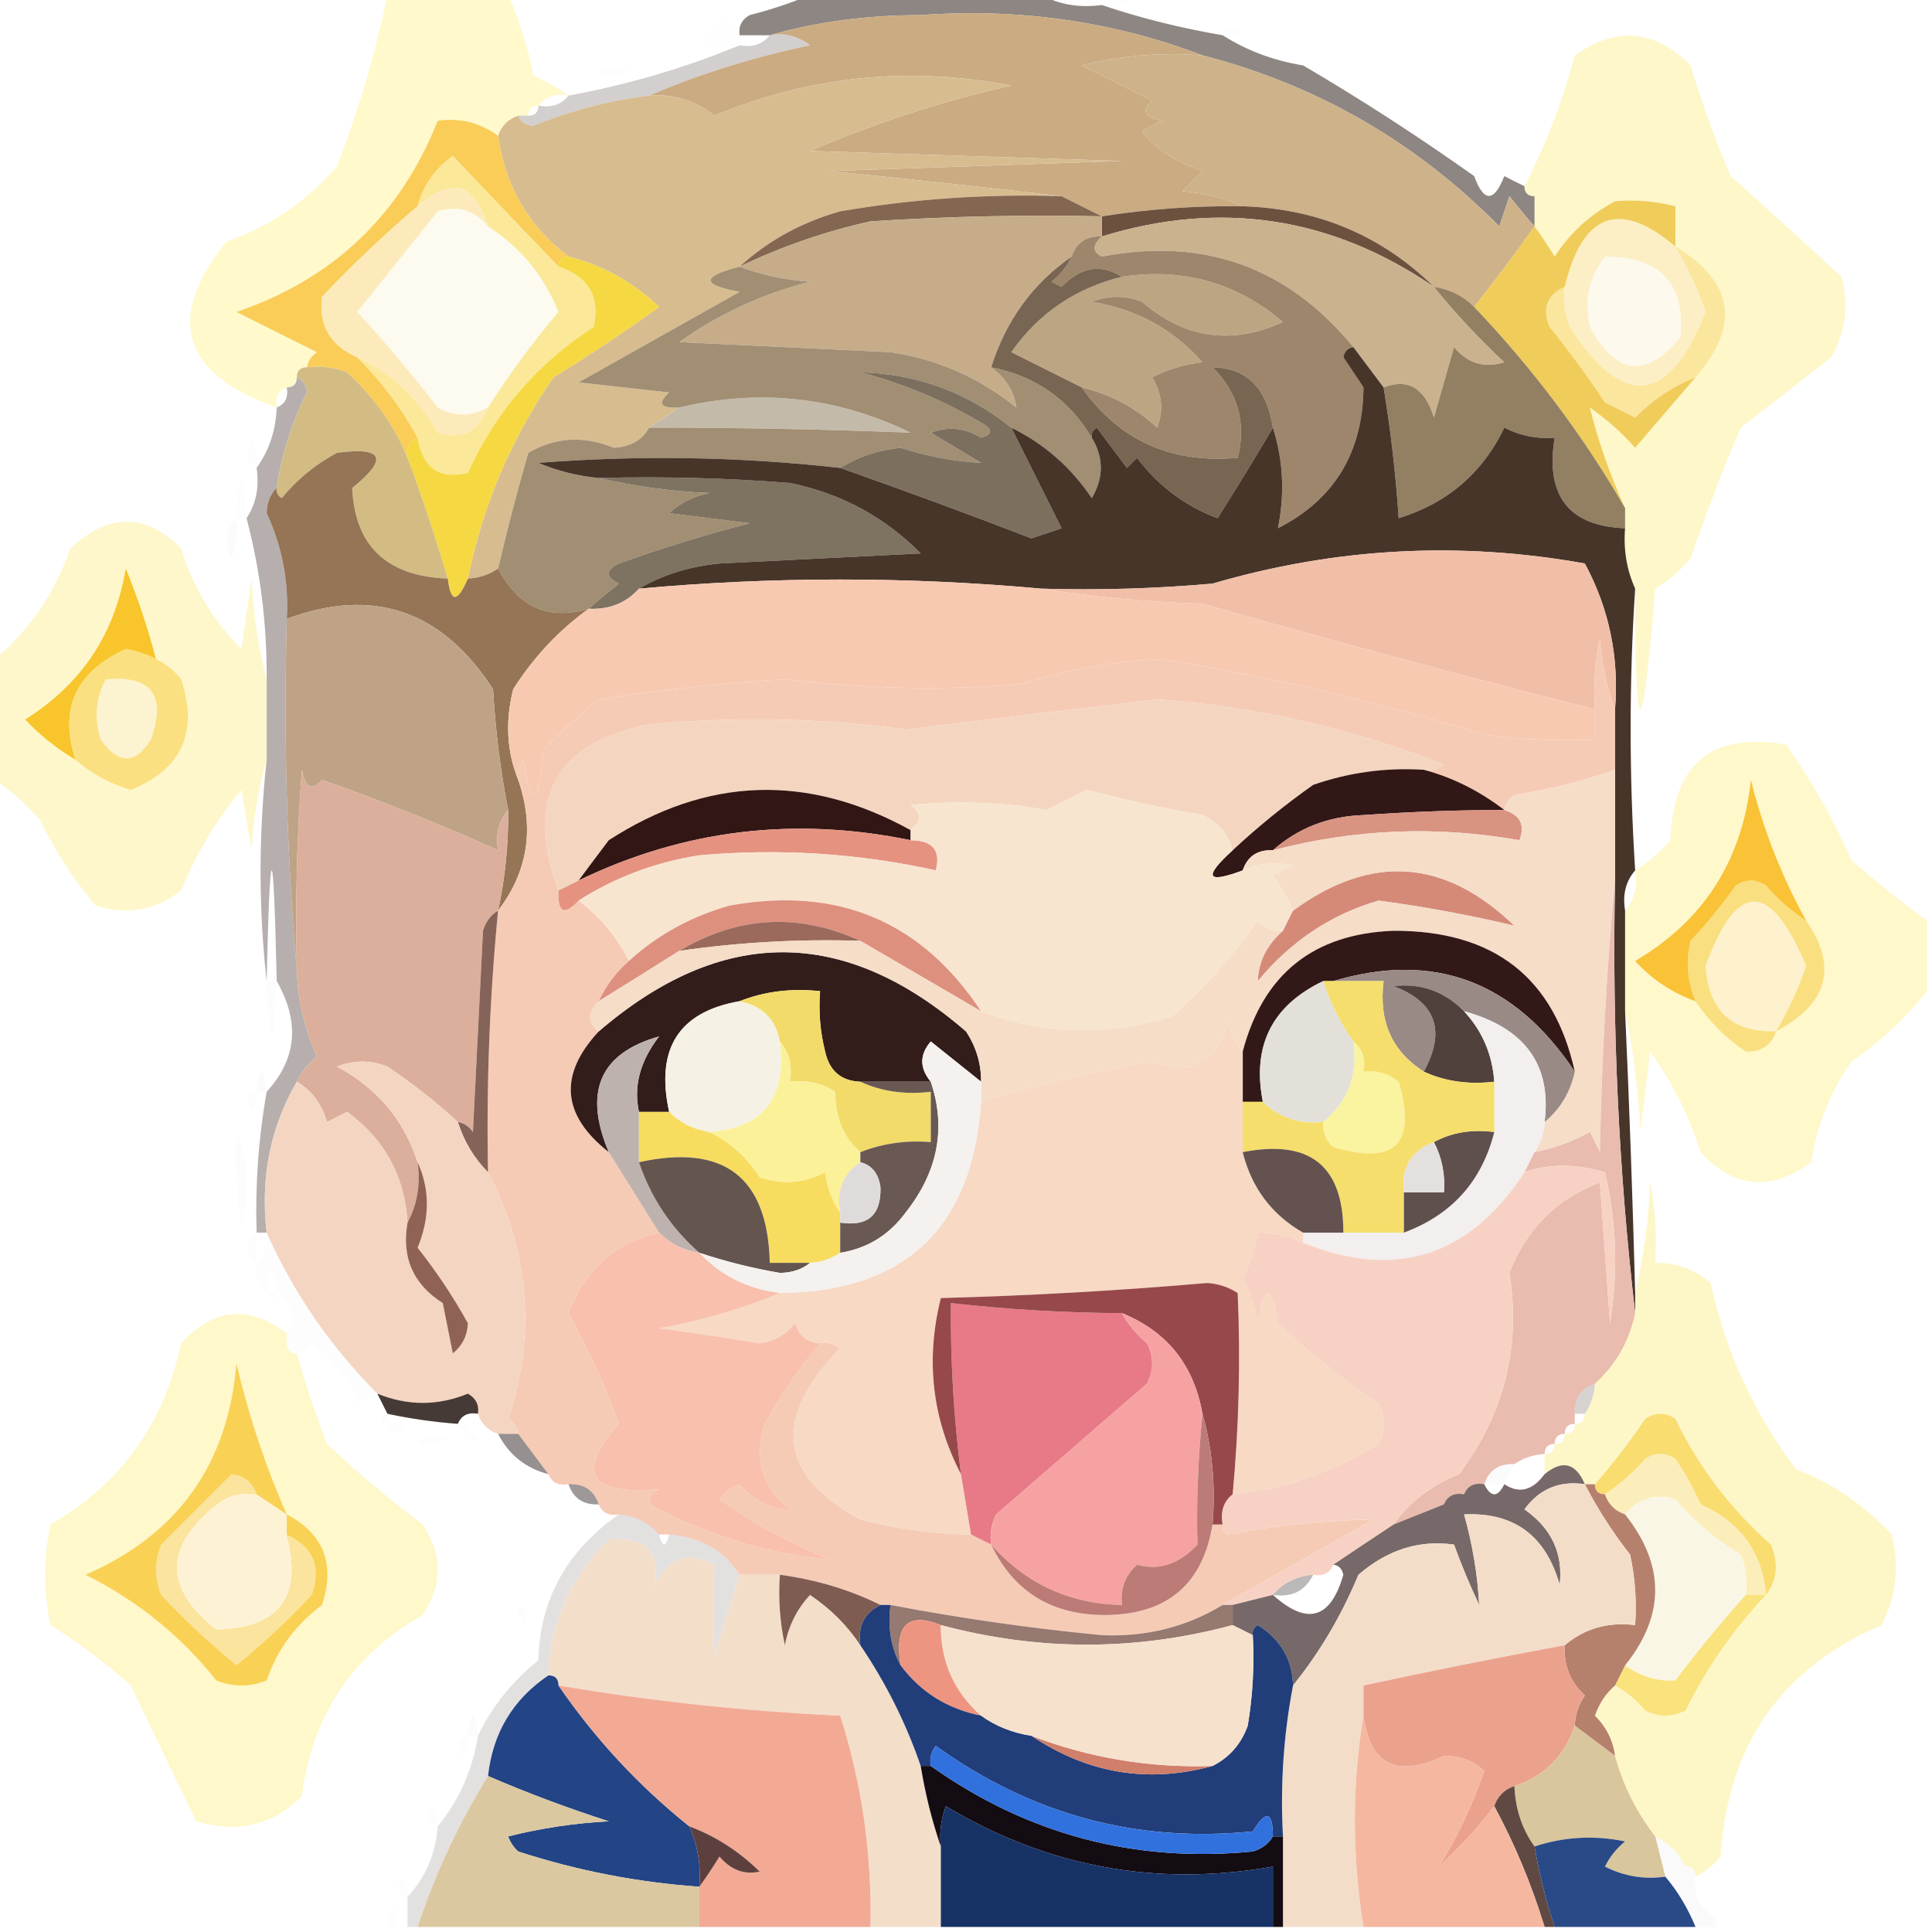 <?xml version="1.0" encoding="UTF-8"?>
<!DOCTYPE svg PUBLIC "-//W3C//DTD SVG 1.1//EN" "http://www.w3.org/Graphics/SVG/1.1/DTD/svg11.dtd">
<svg xmlns="http://www.w3.org/2000/svg" version="1.1" width="192px" height="192px" style="shape-rendering:geometricPrecision; text-rendering:geometricPrecision; image-rendering:optimizeQuality; fill-rule:evenodd; clip-rule:evenodd" xmlns:xlink="http://www.w3.org/1999/xlink">
<g><path style="opacity:0.207" fill="#fbde07" d="M 38.5,-0.5 C 42.5,-0.5 46.5,-0.5 50.5,-0.5C 51.624,2.042 52.458,4.708 53,7.5C 54.302,8.085 55.469,8.751 56.5,9.5C 55.209,9.263 54.209,9.596 53.5,10.5C 52.833,10.5 52.5,10.833 52.5,11.5C 52.167,11.5 51.833,11.5 51.5,11.5C 50.5,11.833 49.833,12.5 49.5,13.5C 47.689,12.178 45.689,11.678 43.5,12C 39.768,21.398 33.102,27.731 23.5,31C 26.131,32.327 28.798,33.66 31.5,35C 30.944,35.383 30.611,35.883 30.5,36.5C 29.833,36.5 29.5,36.833 29.5,37.5C 29.5,38.167 29.167,38.5 28.5,38.5C 27.662,38.842 27.328,39.508 27.5,40.5C 18.051,37.142 16.384,31.642 22.5,24C 26.831,22.508 30.497,20.008 33.5,16.5C 35.635,10.957 37.302,5.29 38.5,-0.5 Z"/></g>
<g><path style="opacity:0.004" fill="#270d0b" d="M 109.5,0.5 C 109.5,0.167 109.5,-0.167 109.5,-0.5C 110.833,-0.5 112.167,-0.5 113.5,-0.5C 112.432,0.434 111.099,0.768 109.5,0.5 Z"/></g>
<g><path style="opacity:0.006" fill="#311815" d="M 73.5,3.5 C 73.5,3.833 73.5,4.167 73.5,4.5C 72.127,4.657 70.793,4.49 69.5,4C 70.667,3.5 71.5,2.667 72,1.5C 72.278,2.416 72.778,3.082 73.5,3.5 Z"/></g>
<g><path style="opacity:0.008" fill="#2a100d" d="M 121.5,3.5 C 121.897,2.475 122.563,2.308 123.5,3C 122.906,3.464 122.239,3.631 121.5,3.5 Z"/></g>
<g><path style="opacity:0.522" fill="#281713" d="M 80.5,-0.5 C 88.167,-0.5 95.833,-0.5 103.5,-0.5C 105.265,0.461 107.265,0.795 109.5,0.5C 113.313,1.787 117.313,2.787 121.5,3.5C 123.89,5.02 126.557,6.02 129.5,6.5C 135.3,9.904 140.967,13.571 146.5,17.5C 147.466,20.125 148.466,20.125 149.5,17.5C 150.183,17.863 150.85,18.196 151.5,18.5C 151.5,19.167 151.833,19.5 152.5,19.5C 152.5,20.5 152.5,21.5 152.5,22.5C 151.685,21.571 150.852,20.571 150,19.5C 149.667,20.5 149.333,21.5 149,22.5C 140.719,14.111 130.886,8.444 119.5,5.5C 110.603,2.122 101.269,0.788 91.5,1.5C 86.119,1.506 81.119,2.172 76.5,3.5C 75.5,3.5 74.5,3.5 73.5,3.5C 73.369,2.624 73.703,1.957 74.5,1.5C 76.657,0.95 78.657,0.283 80.5,-0.5 Z"/></g>
<g><path style="opacity:0.223" fill="#f9dc14" d="M 162.5,58.5 C 161.659,56.621 161.325,54.621 161.5,52.5C 161.5,51.833 161.5,51.167 161.5,50.5C 159.996,47.185 158.829,43.852 158,40.5C 159.674,41.676 161.174,43.01 162.5,44.5C 164.493,42.172 166.493,39.839 168.5,37.5C 173,32.337 172.333,28.004 166.5,24.5C 166.5,23.167 166.5,21.833 166.5,20.5C 164.488,19.986 162.488,19.82 160.5,20C 157.998,21.337 155.998,23.171 154.5,25.5C 153.824,24.398 153.158,23.398 152.5,22.5C 152.5,21.5 152.5,20.5 152.5,19.5C 151.833,19.5 151.5,19.167 151.5,18.5C 153.614,14.41 155.281,10.077 156.5,5.5C 160.642,2.593 164.476,2.926 168,6.5C 169.136,10.243 170.47,13.91 172,17.5C 175.749,20.852 179.416,24.186 183,27.5C 183.755,30.303 183.422,32.97 182,35.5C 179,37.833 176,40.167 173,42.5C 171.182,46.77 169.515,51.103 168,55.5C 166.981,56.687 165.814,57.687 164.5,58.5C 163.174,74.445 162.507,74.445 162.5,58.5 Z"/></g>
<g><path style="opacity:0.012" fill="#250b09" d="M 129.5,5.5 C 130.833,6.167 130.833,6.167 129.5,5.5 Z"/></g>
<g><path style="opacity:0.008" fill="#240d0a" d="M 59.5,7.5 C 60.251,6.427 61.251,6.26 62.5,7C 61.552,7.483 60.552,7.649 59.5,7.5 Z"/></g>
<g><path style="opacity:0.202" fill="#1f100b" d="M 76.5,3.5 C 77.978,3.238 79.311,3.571 80.5,4.5C 74.889,5.676 69.556,7.343 64.5,9.5C 60.551,9.982 56.718,10.982 53,12.5C 52.235,12.43 51.735,12.097 51.5,11.5C 51.833,11.5 52.167,11.5 52.5,11.5C 53.167,11.5 53.5,11.167 53.5,10.5C 54.791,10.737 55.791,10.404 56.5,9.5C 62.439,8.406 68.106,6.739 73.5,4.5C 74.791,4.737 75.791,4.404 76.5,3.5 Z"/></g>
<g><path style="opacity:0.008" fill="#260c09" d="M 149.5,15.5 C 150.833,16.167 150.833,16.167 149.5,15.5 Z"/></g>
<g><path style="opacity:1" fill="#cbab82" d="M 119.5,5.5 C 115.445,5.176 111.445,5.509 107.5,6.5C 109.824,7.662 112.158,8.829 114.5,10C 113.366,11.016 113.699,11.683 115.5,12C 114.833,12.333 114.167,12.667 113.5,13C 114.611,14.641 116.611,15.975 119.5,17C 118.833,17.667 118.167,18.333 117.5,19C 119.708,19.191 121.708,19.691 123.5,20.5C 118.797,20.437 114.13,20.77 109.5,21.5C 108.167,20.833 106.833,20.167 105.5,19.5C 99.177,18.755 91.511,17.922 82.5,17C 92.167,16.667 101.833,16.333 111.5,16C 101.167,15.667 90.833,15.333 80.5,15C 86.993,12.212 93.66,10.045 100.5,8.5C 90.316,6.551 80.483,7.551 71,11.5C 69.121,9.987 66.954,9.321 64.5,9.5C 69.556,7.343 74.889,5.676 80.5,4.5C 79.311,3.571 77.978,3.238 76.5,3.5C 81.119,2.172 86.119,1.506 91.5,1.5C 101.269,0.788 110.603,2.122 119.5,5.5 Z"/></g>
<g><path style="opacity:0.02" fill="#1d0403" d="M 146.5,16.5 C 147.833,17.167 147.833,17.167 146.5,16.5 Z"/></g>
<g><path style="opacity:1" fill="#d7bc90" d="M 105.5,19.5 C 98.112,19.253 90.779,19.753 83.5,21C 79.654,22.086 76.32,23.919 73.5,26.5C 69.674,27.48 69.674,28.313 73.5,29C 68.135,32.014 62.801,35.014 57.5,38C 60.5,38.333 63.5,38.667 66.5,39C 65.288,40.107 65.621,40.607 67.5,40.5C 66.5,41.167 65.5,41.833 64.5,42.5C 63.848,43.725 62.681,44.392 61,44.5C 58.034,43.271 55.2,43.438 52.5,45C 51.404,48.792 50.404,52.625 49.5,56.5C 48.609,57.11 47.609,57.443 46.5,57.5C 47.964,50.24 50.797,43.574 55,37.5C 58.623,35.278 62.123,32.944 65.5,30.5C 62.924,28.046 59.924,26.379 56.5,25.5C 52.54,22.52 50.207,18.52 49.5,13.5C 49.833,12.5 50.5,11.833 51.5,11.5C 51.735,12.097 52.235,12.43 53,12.5C 56.718,10.982 60.551,9.982 64.5,9.5C 66.954,9.321 69.121,9.987 71,11.5C 80.483,7.551 90.316,6.551 100.5,8.5C 93.66,10.045 86.993,12.212 80.5,15C 90.833,15.333 101.167,15.667 111.5,16C 101.833,16.333 92.167,16.667 82.5,17C 91.511,17.922 99.177,18.755 105.5,19.5 Z"/></g>
<g><path style="opacity:1" fill="#ceb289" d="M 119.5,5.5 C 130.886,8.444 140.719,14.111 149,22.5C 149.333,21.5 149.667,20.5 150,19.5C 150.852,20.571 151.685,21.571 152.5,22.5C 150.613,25.151 148.613,27.817 146.5,30.5C 145.395,29.399 144.062,28.733 142.5,28.5C 137.28,23.395 130.947,20.729 123.5,20.5C 121.708,19.691 119.708,19.191 117.5,19C 118.167,18.333 118.833,17.667 119.5,17C 116.611,15.975 114.611,14.641 113.5,13C 114.167,12.667 114.833,12.333 115.5,12C 113.699,11.683 113.366,11.016 114.5,10C 112.158,8.829 109.824,7.662 107.5,6.5C 111.445,5.509 115.445,5.176 119.5,5.5 Z"/></g>
<g><path style="opacity:1" fill="#836750" d="M 105.5,19.5 C 106.833,20.167 108.167,20.833 109.5,21.5C 101.826,21.334 94.159,21.5 86.5,22C 81.967,23.011 77.633,24.511 73.5,26.5C 76.32,23.919 79.654,22.086 83.5,21C 90.779,19.753 98.112,19.253 105.5,19.5 Z"/></g>
<g><path style="opacity:1" fill="#6d513f" d="M 123.5,20.5 C 130.947,20.729 137.28,23.395 142.5,28.5C 132.301,21.533 121.301,19.867 109.5,23.5C 109.5,22.833 109.5,22.167 109.5,21.5C 114.13,20.77 118.797,20.437 123.5,20.5 Z"/></g>
<g><path style="opacity:1" fill="#cab28e" d="M 142.5,28.5 C 144.628,31.13 146.961,33.63 149.5,36C 147.536,36.624 145.869,36.124 144.5,34.5C 143.833,36.833 143.167,39.167 142.5,41.5C 141.606,38.564 139.939,37.564 137.5,38.5C 136.5,37.167 135.5,35.833 134.5,34.5C 127.987,26.55 119.654,23.55 109.5,25.5C 108.537,25.03 108.537,24.363 109.5,23.5C 121.301,19.867 132.301,21.533 142.5,28.5 Z"/></g>
<g><path style="opacity:0.996" fill="#fcefc5" d="M 166.5,24.5 C 167.71,26.552 168.71,28.718 169.5,31C 165.831,40.216 161.331,40.716 156,32.5C 155.51,31.207 155.343,29.873 155.5,28.5C 157.293,21.147 160.96,19.814 166.5,24.5 Z"/></g>
<g><path style="opacity:1" fill="#fdfaef" d="M 48.5,22.5 C 51.707,24.547 54.041,27.381 55.5,31C 52.907,34.076 50.574,37.242 48.5,40.5C 46.761,41.434 45.095,41.434 43.5,40.5C 40.937,37.182 38.271,34.016 35.5,31C 38.153,27.678 40.819,24.344 43.5,21C 45.495,20.387 47.162,20.887 48.5,22.5 Z"/></g>
<g><path style="opacity:1" fill="#c6ac89" d="M 109.5,21.5 C 109.5,22.167 109.5,22.833 109.5,23.5C 107.973,23.427 106.973,24.094 106.5,25.5C 102.648,28.165 99.981,31.831 98.5,36.5C 99.974,37.584 100.807,38.918 101,40.5C 97.36,37.543 93.193,35.71 88.5,35C 81.5,34.667 74.5,34.333 67.5,34C 71.454,31.19 75.787,29.19 80.5,28C 77.964,27.814 75.631,27.314 73.5,26.5C 77.633,24.511 81.967,23.011 86.5,22C 94.159,21.5 101.826,21.334 109.5,21.5 Z"/></g>
<g><path style="opacity:0.996" fill="#f9cd58" d="M 49.5,13.5 C 50.207,18.52 52.54,22.52 56.5,25.5C 55.833,25.5 55.5,25.833 55.5,26.5C 52.009,22.874 48.509,19.207 45,15.5C 43.225,16.77 42.058,18.436 41.5,20.5C 38.176,23.323 35.01,26.323 32,29.5C 31.651,32.331 32.817,34.331 35.5,35.5C 37.909,37.902 39.909,40.569 41.5,43.5C 40.662,43.842 40.328,44.508 40.5,45.5C 39.235,42.368 37.235,39.535 34.5,37C 33.207,36.51 31.873,36.343 30.5,36.5C 30.611,35.883 30.944,35.383 31.5,35C 28.798,33.66 26.131,32.327 23.5,31C 33.102,27.731 39.768,21.398 43.5,12C 45.689,11.678 47.689,12.178 49.5,13.5 Z"/></g>
<g><path style="opacity:1" fill="#bba583" d="M 111.5,27.5 C 117.579,26.591 122.912,28.091 127.5,32C 122.416,34.321 117.75,33.655 113.5,30C 111.833,29.333 110.167,29.333 108.5,30C 112.904,30.701 116.571,32.701 119.5,36C 117.744,36.202 116.078,36.702 114.5,37.5C 115.485,39.098 115.651,40.765 115,42.5C 112.843,40.505 110.343,39.172 107.5,38.5C 105.22,37.36 102.886,36.193 100.5,35C 103.196,31.147 106.863,28.647 111.5,27.5 Z"/></g>
<g><path style="opacity:1" fill="#fceabb" d="M 48.5,22.5 C 47.162,20.887 45.495,20.387 43.5,21C 40.819,24.344 38.153,27.678 35.5,31C 38.271,34.016 40.937,37.182 43.5,40.5C 45.095,41.434 46.761,41.434 48.5,40.5C 47.594,42.914 45.928,43.747 43.5,43C 41.598,39.595 38.931,37.095 35.5,35.5C 32.817,34.331 31.651,32.331 32,29.5C 35.01,26.323 38.176,23.323 41.5,20.5C 44.863,17.51 47.196,18.176 48.5,22.5 Z"/></g>
<g><path style="opacity:1" fill="#fbe898" d="M 55.5,26.5 C 58.487,27.478 59.654,29.478 59,32.5C 53.399,36.101 49.232,40.934 46.5,47C 43.655,47.669 41.988,46.503 41.5,43.5C 39.909,40.569 37.909,37.902 35.5,35.5C 38.931,37.095 41.598,39.595 43.5,43C 45.928,43.747 47.594,42.914 48.5,40.5C 50.574,37.242 52.907,34.076 55.5,31C 54.041,27.381 51.707,24.547 48.5,22.5C 47.196,18.176 44.863,17.51 41.5,20.5C 42.058,18.436 43.225,16.77 45,15.5C 48.509,19.207 52.009,22.874 55.5,26.5 Z"/></g>
<g><path style="opacity:1" fill="#fdf9ed" d="M 159.5,25.5 C 164.991,25.488 167.491,28.154 167,33.5C 163.603,37.654 160.603,37.32 158,32.5C 157.4,29.905 157.9,27.571 159.5,25.5 Z"/></g>
<g><path style="opacity:1" fill="#9d866b" d="M 109.5,23.5 C 108.537,24.363 108.537,25.03 109.5,25.5C 119.654,23.55 127.987,26.55 134.5,34.5C 133.957,34.56 133.624,34.893 133.5,35.5C 134.167,36.5 134.833,37.5 135.5,38.5C 135.438,44.973 132.605,49.64 127,52.5C 127.693,49.051 127.527,45.718 126.5,42.5C 125.898,38.556 123.898,36.556 120.5,36.5C 123.04,39.039 123.874,42.039 123,45.5C 116.377,46.089 111.211,43.755 107.5,38.5C 110.343,39.172 112.843,40.505 115,42.5C 115.651,40.765 115.485,39.098 114.5,37.5C 116.078,36.702 117.744,36.202 119.5,36C 116.571,32.701 112.904,30.701 108.5,30C 110.167,29.333 111.833,29.333 113.5,30C 117.75,33.655 122.416,34.321 127.5,32C 122.912,28.091 117.579,26.591 111.5,27.5C 109.395,26.181 107.395,26.514 105.5,28.5C 105.167,28.333 104.833,28.167 104.5,28C 105.381,27.292 106.047,26.458 106.5,25.5C 106.973,24.094 107.973,23.427 109.5,23.5 Z"/></g>
<g><path style="opacity:0.998" fill="#fbe69d" d="M 166.5,24.5 C 172.333,28.004 173,32.337 168.5,37.5C 166.264,38.389 164.264,39.722 162.5,41.5C 161.5,41 160.5,40.5 159.5,40C 157.789,37.411 155.955,34.911 154,32.5C 153.227,30.648 153.727,29.314 155.5,28.5C 155.343,29.873 155.51,31.207 156,32.5C 161.331,40.716 165.831,40.216 169.5,31C 168.71,28.718 167.71,26.552 166.5,24.5 Z"/></g>
<g><path style="opacity:0.992" fill="#efcb59" d="M 166.5,24.5 C 160.96,19.814 157.293,21.147 155.5,28.5C 153.727,29.314 153.227,30.648 154,32.5C 155.955,34.911 157.789,37.411 159.5,40C 160.5,40.5 161.5,41 162.5,41.5C 164.264,39.722 166.264,38.389 168.5,37.5C 166.493,39.839 164.493,42.172 162.5,44.5C 161.174,43.01 159.674,41.676 158,40.5C 158.829,43.852 159.996,47.185 161.5,50.5C 157.385,43.356 152.385,36.689 146.5,30.5C 148.613,27.817 150.613,25.151 152.5,22.5C 153.158,23.398 153.824,24.398 154.5,25.5C 155.998,23.171 157.998,21.337 160.5,20C 162.488,19.82 164.488,19.986 166.5,20.5C 166.5,21.833 166.5,23.167 166.5,24.5 Z"/></g>
<g><path style="opacity:1" fill="#c4baaa" d="M 64.5,42.5 C 65.5,41.833 66.5,41.167 67.5,40.5C 75.484,38.593 83.15,39.427 90.5,43C 81.87,42.661 73.203,42.495 64.5,42.5 Z"/></g>
<g><path style="opacity:1" fill="#a18e73" d="M 73.5,26.5 C 75.631,27.314 77.964,27.814 80.5,28C 75.787,29.19 71.454,31.19 67.5,34C 74.5,34.333 81.5,34.667 88.5,35C 93.193,35.71 97.36,37.543 101,40.5C 100.807,38.918 99.974,37.584 98.5,36.5C 102.883,37.356 106.216,39.69 108.5,43.5C 109.694,45.484 109.694,47.484 108.5,49.5C 106.431,46.428 103.764,44.094 100.5,42.5C 96.12,38.977 91.12,37.144 85.5,37C 89.729,38.115 93.729,39.781 97.5,42C 98.696,42.654 98.696,43.154 97.5,43.5C 95.902,42.515 94.235,42.349 92.5,43C 94.167,44 95.833,45 97.5,46C 94.837,45.857 92.171,45.357 89.5,44.5C 87.307,44.719 85.307,45.385 83.5,46.5C 73.547,45.383 63.547,45.217 53.5,46C 55.436,46.813 57.436,47.313 59.5,47.5C 62.977,48.323 66.644,48.823 70.5,49C 68.956,49.29 67.623,49.956 66.5,51C 69.167,51.333 71.833,51.667 74.5,52C 70.106,53.131 65.773,54.465 61.5,56C 60.167,56.667 60.167,57.333 61.5,58C 60.429,58.852 59.429,59.685 58.5,60.5C 54.517,61.681 51.517,60.347 49.5,56.5C 50.404,52.625 51.404,48.792 52.5,45C 55.2,43.438 58.034,43.271 61,44.5C 62.681,44.392 63.848,43.725 64.5,42.5C 73.203,42.495 81.87,42.661 90.5,43C 83.15,39.427 75.484,38.593 67.5,40.5C 65.621,40.607 65.288,40.107 66.5,39C 63.5,38.667 60.5,38.333 57.5,38C 62.801,35.014 68.135,32.014 73.5,29C 69.674,28.313 69.674,27.48 73.5,26.5 Z"/></g>
<g><path style="opacity:1" fill="#938062" d="M 142.5,28.5 C 144.062,28.733 145.395,29.399 146.5,30.5C 152.385,36.689 157.385,43.356 161.5,50.5C 161.5,51.167 161.5,51.833 161.5,52.5C 155.895,52.275 153.561,49.275 154.5,43.5C 152.738,43.643 151.071,43.309 149.5,42.5C 147.332,47.008 143.832,50.008 139,51.5C 138.708,47.118 138.208,42.785 137.5,38.5C 139.939,37.564 141.606,38.564 142.5,41.5C 143.167,39.167 143.833,36.833 144.5,34.5C 145.869,36.124 147.536,36.624 149.5,36C 146.961,33.63 144.628,31.13 142.5,28.5 Z"/></g>
<g><path style="opacity:0.008" fill="#321814" d="M 25.5,46.5 C 24.427,45.749 24.26,44.749 25,43.5C 25.483,44.448 25.649,45.448 25.5,46.5 Z"/></g>
<g><path style="opacity:1" fill="#f6d843" d="M 55.5,26.5 C 55.5,25.833 55.833,25.5 56.5,25.5C 59.924,26.379 62.924,28.046 65.5,30.5C 62.123,32.944 58.623,35.278 55,37.5C 50.797,43.574 47.964,50.24 46.5,57.5C 45.452,59.933 44.786,59.933 44.5,57.5C 43.285,53.368 41.951,49.368 40.5,45.5C 40.328,44.508 40.662,43.842 41.5,43.5C 41.988,46.503 43.655,47.669 46.5,47C 49.232,40.934 53.399,36.101 59,32.5C 59.654,29.478 58.487,27.478 55.5,26.5 Z"/></g>
<g><path style="opacity:1" fill="#786552" d="M 106.5,25.5 C 106.047,26.458 105.381,27.292 104.5,28C 104.833,28.167 105.167,28.333 105.5,28.5C 107.395,26.514 109.395,26.181 111.5,27.5C 106.863,28.647 103.196,31.147 100.5,35C 102.886,36.193 105.22,37.36 107.5,38.5C 111.211,43.755 116.377,46.089 123,45.5C 123.874,42.039 123.04,39.039 120.5,36.5C 123.898,36.556 125.898,38.556 126.5,42.5C 124.774,45.429 122.94,48.429 121,51.5C 117.779,50.284 115.112,48.284 113,45.5C 112.667,45.833 112.333,46.167 112,46.5C 111,45.167 110,43.833 109,42.5C 108.601,42.728 108.435,43.062 108.5,43.5C 106.216,39.69 102.883,37.356 98.5,36.5C 99.981,31.831 102.648,28.165 106.5,25.5 Z"/></g>
<g><path style="opacity:1" fill="#7c6f5e" d="M 100.5,42.5 C 101.96,45.419 103.626,48.753 105.5,52.5C 104.5,52.833 103.5,53.167 102.5,53.5C 96.11,51.037 89.776,48.704 83.5,46.5C 85.307,45.385 87.307,44.719 89.5,44.5C 92.171,45.357 94.837,45.857 97.5,46C 95.833,45 94.167,44 92.5,43C 94.235,42.349 95.902,42.515 97.5,43.5C 98.696,43.154 98.696,42.654 97.5,42C 93.729,39.781 89.729,38.115 85.5,37C 91.12,37.144 96.12,38.977 100.5,42.5 Z"/></g>
<g><path style="opacity:0.008" fill="#280e0b" d="M 24.5,51.5 C 24.167,51.5 23.833,51.5 23.5,51.5C 23.833,46.167 24.167,46.167 24.5,51.5 Z"/></g>
<g><path style="opacity:1" fill="#7e7261" d="M 59.5,47.5 C 65.842,47.334 72.175,47.501 78.5,48C 83.567,49.033 87.9,51.366 91.5,55C 84.833,55.333 78.167,55.667 71.5,56C 68.543,56.279 65.877,57.113 63.5,58.5C 62.22,59.931 60.553,60.598 58.5,60.5C 59.429,59.685 60.429,58.852 61.5,58C 60.167,57.333 60.167,56.667 61.5,56C 65.773,54.465 70.106,53.131 74.5,52C 71.833,51.667 69.167,51.333 66.5,51C 67.623,49.956 68.956,49.29 70.5,49C 66.644,48.823 62.977,48.323 59.5,47.5 Z"/></g>
<g><path style="opacity:0.211" fill="#f6db0c" d="M 26.5,67.5 C 26.5,70.167 26.5,72.833 26.5,75.5C 25.68,78.305 25.18,81.305 25,84.5C 24.667,82.5 24.333,80.5 24,78.5C 21.497,81.502 19.497,84.835 18,88.5C 15.503,90.478 12.669,90.978 9.5,90C 7.302,87.417 5.469,84.584 4,81.5C 2.629,79.959 1.129,78.625 -0.5,77.5C -0.5,73.5 -0.5,69.5 -0.5,65.5C 2.977,62.56 5.477,58.893 7,54.5C 10.794,50.952 14.46,50.952 18,54.5C 19.173,58.337 21.173,61.671 24,64.5C 24.333,62.167 24.667,59.833 25,57.5C 25.179,61.025 25.679,64.359 26.5,67.5 Z"/></g>
<g><path style="opacity:0.016" fill="#290f0d" d="M 23.5,51.5 C 23.657,52.873 23.49,54.207 23,55.5C 22.235,53.934 22.402,52.601 23.5,51.5 Z"/></g>
<g><path style="opacity:0.349" fill="#2e1c18" d="M 29.5,37.5 C 30.097,37.735 30.43,38.235 30.5,39C 28.993,42.021 27.993,45.188 27.5,48.5C 26.861,49.097 26.528,49.93 26.5,51C 28.044,54.34 28.71,57.84 28.5,61.5C 28.172,73.345 28.505,85.012 29.5,96.5C 29.62,99.48 30.287,102.313 31.5,105C 30.619,105.708 29.953,106.542 29.5,107.5C 26.867,112.032 25.867,117.032 26.5,122.5C 26.167,122.5 25.833,122.5 25.5,122.5C 25.353,117.786 25.686,113.119 26.5,108.5C 29.491,105.241 29.825,101.574 27.5,97.5C 27.167,82.833 26.833,82.833 26.5,97.5C 25.694,90.337 25.694,83.003 26.5,75.5C 26.5,72.833 26.5,70.167 26.5,67.5C 26.539,62.056 25.873,56.723 24.5,51.5C 25.451,50.081 25.785,48.415 25.5,46.5C 26.738,44.786 27.405,42.786 27.5,40.5C 28.338,40.158 28.672,39.492 28.5,38.5C 29.167,38.5 29.5,38.167 29.5,37.5 Z"/></g>
<g><path style="opacity:1" fill="#d3bc83" d="M 29.5,37.5 C 29.5,36.833 29.833,36.5 30.5,36.5C 31.873,36.343 33.207,36.51 34.5,37C 37.235,39.535 39.235,42.368 40.5,45.5C 41.951,49.368 43.285,53.368 44.5,57.5C 38.435,57.265 35.269,54.265 35,48.5C 38.624,45.562 38.124,44.396 33.5,45C 31.376,46.122 29.543,47.622 28,49.5C 27.601,49.272 27.435,48.938 27.5,48.5C 27.993,45.188 28.993,42.021 30.5,39C 30.43,38.235 30.097,37.735 29.5,37.5 Z"/></g>
<g><path style="opacity:1" fill="#47352a" d="M 134.5,34.5 C 135.5,35.833 136.5,37.167 137.5,38.5C 138.208,42.785 138.708,47.118 139,51.5C 143.832,50.008 147.332,47.008 149.5,42.5C 151.071,43.309 152.738,43.643 154.5,43.5C 153.561,49.275 155.895,52.275 161.5,52.5C 161.325,54.621 161.659,56.621 162.5,58.5C 161.899,67.658 161.899,76.992 162.5,86.5C 161.566,87.568 161.232,88.901 161.5,90.5C 161.5,93.833 161.5,97.167 161.5,100.5C 161.922,109.829 162.255,119.163 162.5,128.5C 162.5,129.167 162.5,129.833 162.5,130.5C 160.863,116.367 160.196,102.034 160.5,87.5C 160.5,83.833 160.5,80.167 160.5,76.5C 160.5,74.5 160.5,72.5 160.5,70.5C 160.92,65.338 159.92,60.504 157.5,56C 145.039,53.761 132.706,54.428 120.5,58C 114.843,58.499 109.176,58.666 103.5,58.5C 90.154,57.289 76.821,57.289 63.5,58.5C 65.877,57.113 68.543,56.279 71.5,56C 78.167,55.667 84.833,55.333 91.5,55C 87.9,51.366 83.567,49.033 78.5,48C 72.175,47.501 65.842,47.334 59.5,47.5C 57.436,47.313 55.436,46.813 53.5,46C 63.547,45.217 73.547,45.383 83.5,46.5C 89.776,48.704 96.11,51.037 102.5,53.5C 103.5,53.167 104.5,52.833 105.5,52.5C 103.626,48.753 101.96,45.419 100.5,42.5C 103.764,44.094 106.431,46.428 108.5,49.5C 109.694,47.484 109.694,45.484 108.5,43.5C 108.435,43.062 108.601,42.728 109,42.5C 110,43.833 111,45.167 112,46.5C 112.333,46.167 112.667,45.833 113,45.5C 115.112,48.284 117.779,50.284 121,51.5C 122.94,48.429 124.774,45.429 126.5,42.5C 127.527,45.718 127.693,49.051 127,52.5C 132.605,49.64 135.438,44.973 135.5,38.5C 134.833,37.5 134.167,36.5 133.5,35.5C 133.624,34.893 133.957,34.56 134.5,34.5 Z"/></g>
<g><path style="opacity:1" fill="#f1bfa7" d="M 160.5,70.5 C 159.686,68.369 159.186,66.036 159,63.5C 158.503,65.81 158.337,68.143 158.5,70.5C 145.534,67.219 132.534,63.719 119.5,60C 113.984,59.827 108.651,59.327 103.5,58.5C 109.176,58.666 114.843,58.499 120.5,58C 132.706,54.428 145.039,53.761 157.5,56C 159.92,60.504 160.92,65.338 160.5,70.5 Z"/></g>
<g><path style="opacity:1" fill="#957556" d="M 44.5,57.5 C 44.786,59.933 45.452,59.933 46.5,57.5C 47.609,57.443 48.609,57.11 49.5,56.5C 51.517,60.347 54.517,61.681 58.5,60.5C 55.528,62.641 53.028,65.308 51,68.5C 50.196,71.697 50.362,74.697 51.5,77.5C 53.143,82.271 52.476,86.605 49.5,90.5C 50.207,87.214 50.541,83.881 50.5,80.5C 49.733,76.585 49.233,72.585 49,68.5C 43.931,60.644 37.097,58.311 28.5,61.5C 28.71,57.84 28.044,54.34 26.5,51C 26.528,49.93 26.861,49.097 27.5,48.5C 27.435,48.938 27.601,49.272 28,49.5C 29.543,47.622 31.376,46.122 33.5,45C 38.124,44.396 38.624,45.562 35,48.5C 35.269,54.265 38.435,57.265 44.5,57.5 Z"/></g>
<g><path style="opacity:1" fill="#f8c9b1" d="M 103.5,58.5 C 108.651,59.327 113.984,59.827 119.5,60C 132.534,63.719 145.534,67.219 158.5,70.5C 158.5,71.5 158.5,72.5 158.5,73.5C 154.818,73.665 151.152,73.499 147.5,73C 136.989,69.773 126.323,67.273 115.5,65.5C 110.723,65.694 106.057,66.527 101.5,68C 93.653,68.629 85.82,68.462 78,67.5C 71.801,67.887 65.635,68.554 59.5,69.5C 57.613,71.04 55.78,72.707 54,74.5C 53.536,80.175 52.869,80.508 52,75.5C 51.536,76.094 51.369,76.761 51.5,77.5C 50.362,74.697 50.196,71.697 51,68.5C 53.028,65.308 55.528,62.641 58.5,60.5C 60.553,60.598 62.22,59.931 63.5,58.5C 76.821,57.289 90.154,57.289 103.5,58.5 Z"/></g>
<g><path style="opacity:0.994" fill="#f8c52c" d="M 15.5,65.5 C 14.584,65.018 13.584,64.685 12.5,64.5C 7.507,66.784 5.84,70.451 7.5,75.5C 5.642,74.404 3.975,73.071 2.5,71.5C 8.079,68.013 11.412,63.013 12.5,56.5C 13.704,59.444 14.704,62.444 15.5,65.5 Z"/></g>
<g><path style="opacity:1" fill="#f6cbb5" d="M 160.5,70.5 C 160.5,72.5 160.5,74.5 160.5,76.5C 157.281,77.638 153.947,78.472 150.5,79C 149.944,79.383 149.611,79.883 149.5,80.5C 147.036,78.601 144.369,77.268 141.5,76.5C 142.239,76.631 142.906,76.464 143.5,76C 134.372,72.406 124.872,70.24 115,69.5C 106.622,70.502 98.289,71.502 90,72.5C 81.579,71.351 73.079,71.184 64.5,72C 55.196,73.859 52.196,79.359 55.5,88.5C 55.409,90.698 56.075,91.031 57.5,89.5C 59.633,91.091 61.299,93.091 62.5,95.5C 61.211,96.637 60.211,97.97 59.5,99.5C 58.375,100.652 58.375,101.652 59.5,102.5C 55.491,106.824 55.824,110.824 60.5,114.5C 62.156,117.139 63.822,119.805 65.5,122.5C 61.103,123.541 58.103,126.208 56.5,130.5C 58.615,134.365 60.281,138.031 61.5,141.5C 57.194,146.418 58.528,148.585 65.5,148C 64.167,148.667 64.167,149.333 65.5,150C 70.93,152.771 76.596,154.437 82.5,155C 78.6,153.435 74.933,151.435 71.5,149C 72.025,148.308 72.692,147.808 73.5,147.5C 74.916,149.139 76.583,149.973 78.5,150C 75.71,147.79 74.877,144.956 76,141.5C 77.609,138.593 79.442,135.927 81.5,133.5C 82.239,133.369 82.906,133.536 83.5,134C 76.725,140.947 77.392,146.614 85.5,151C 89.114,151.936 92.78,152.436 96.5,152.5C 97.167,152.833 97.833,153.167 98.5,153.5C 100.745,158.216 104.579,160.549 110,160.5C 116.038,160.405 119.538,157.405 120.5,151.5C 120.833,151.5 121.167,151.5 121.5,151.5C 121.435,151.938 121.601,152.272 122,152.5C 126.82,151.585 131.653,151.085 136.5,151C 131.437,153.861 126.437,156.694 121.5,159.5C 117.908,161.689 113.908,162.689 109.5,162.5C 102.44,161.823 95.441,160.823 88.5,159.5C 88.167,159.5 87.833,159.5 87.5,159.5C 84.417,157.975 81.084,156.975 77.5,156.5C 76.167,156.5 74.833,156.5 73.5,156.5C 71.954,154.069 69.621,152.736 66.5,152.5C 66.167,152.5 65.833,152.5 65.5,152.5C 64.486,151.326 63.153,150.66 61.5,150.5C 60.508,150.672 59.842,150.338 59.5,149.5C 59.027,148.094 58.027,147.427 56.5,147.5C 55.508,147.672 54.842,147.338 54.5,146.5C 53.5,145.167 52.5,143.833 51.5,142.5C 51.389,141.883 51.056,141.383 50.5,141C 53.28,132.643 52.613,124.477 48.5,116.5C 48.327,107.805 48.66,99.138 49.5,90.5C 52.476,86.605 53.143,82.271 51.5,77.5C 51.369,76.761 51.536,76.094 52,75.5C 52.869,80.508 53.536,80.175 54,74.5C 55.78,72.707 57.613,71.04 59.5,69.5C 65.635,68.554 71.801,67.887 78,67.5C 85.82,68.462 93.653,68.629 101.5,68C 106.057,66.527 110.723,65.694 115.5,65.5C 126.323,67.273 136.989,69.773 147.5,73C 151.152,73.499 154.818,73.665 158.5,73.5C 158.5,72.5 158.5,71.5 158.5,70.5C 158.337,68.143 158.503,65.81 159,63.5C 159.186,66.036 159.686,68.369 160.5,70.5 Z"/></g>
<g><path style="opacity:1" fill="#bfa387" d="M 50.5,80.5 C 49.566,81.568 49.232,82.901 49.5,84.5C 43.807,81.945 37.973,79.612 32,77.5C 30.984,78.634 30.317,78.301 30,76.5C 29.5,83.158 29.334,89.825 29.5,96.5C 28.505,85.012 28.172,73.345 28.5,61.5C 37.097,58.311 43.931,60.644 49,68.5C 49.233,72.585 49.733,76.585 50.5,80.5 Z"/></g>
<g><path style="opacity:1" fill="#f4d6c0" d="M 141.5,76.5 C 137.727,76.263 134.06,76.763 130.5,78C 127.669,80.001 125.003,82.167 122.5,84.5C 122.056,82.887 121.056,81.72 119.5,81C 115.593,80.323 111.759,79.49 108,78.5C 106.667,79.167 105.333,79.833 104,80.5C 99.763,79.713 95.263,79.546 90.5,80C 91.598,80.77 91.598,81.603 90.5,82.5C 80.265,76.851 70.265,77.185 60.5,83.5C 59.476,84.852 58.476,86.185 57.5,87.5C 56.833,87.833 56.167,88.167 55.5,88.5C 52.196,79.359 55.196,73.859 64.5,72C 73.079,71.184 81.579,71.351 90,72.5C 98.289,71.502 106.622,70.502 115,69.5C 124.872,70.24 134.372,72.406 143.5,76C 142.906,76.464 142.239,76.631 141.5,76.5 Z"/></g>
<g><path style="opacity:0.215" fill="#fce010" d="M 191.5,91.5 C 191.5,93.833 191.5,96.167 191.5,98.5C 189.402,101.156 186.902,103.489 184,105.5C 181.89,108.492 180.557,111.825 180,115.5C 175.982,118.439 172.315,118.105 169,114.5C 167.861,110.888 166.194,107.554 164,104.5C 163.667,107.167 163.333,109.833 163,112.5C 162.824,108.312 162.324,104.312 161.5,100.5C 161.5,97.167 161.5,93.833 161.5,90.5C 162.434,89.432 162.768,88.099 162.5,86.5C 163.794,85.71 164.961,84.71 166,83.5C 166.277,75.882 170.11,72.715 177.5,74C 180.037,77.595 182.203,81.428 184,85.5C 186.439,87.629 188.939,89.629 191.5,91.5 Z"/></g>
<g><path style="opacity:0.992" fill="#fadf7f" d="M 15.5,65.5 C 16.458,65.953 17.292,66.62 18,67.5C 19.734,72.774 18.067,76.441 13,78.5C 10.915,77.876 9.082,76.876 7.5,75.5C 5.84,70.451 7.507,66.784 12.5,64.5C 13.584,64.685 14.584,65.018 15.5,65.5 Z"/></g>
<g><path style="opacity:1" fill="#fcf3d1" d="M 10.5,67.5 C 15.069,67.083 16.569,69.083 15,73.5C 13.451,76.003 11.784,76.003 10,73.5C 9.322,71.402 9.489,69.402 10.5,67.5 Z"/></g>
<g><path style="opacity:1" fill="#311715" d="M 141.5,76.5 C 144.369,77.268 147.036,78.601 149.5,80.5C 145.073,80.493 140.406,80.66 135.5,81C 131.995,81.119 128.995,82.286 126.5,84.5C 124.973,84.427 123.973,85.094 123.5,86.5C 119.89,87.847 119.557,87.18 122.5,84.5C 125.003,82.167 127.669,80.001 130.5,78C 134.06,76.763 137.727,76.263 141.5,76.5 Z"/></g>
<g><path style="opacity:1" fill="#311614" d="M 90.5,82.5 C 90.5,82.833 90.5,83.167 90.5,83.5C 78.931,81.117 67.931,82.45 57.5,87.5C 58.476,86.185 59.476,84.852 60.5,83.5C 70.265,77.185 80.265,76.851 90.5,82.5 Z"/></g>
<g><path style="opacity:1" fill="#d99381" d="M 149.5,80.5 C 151.085,81.002 151.585,82.002 151,83.5C 142.77,82.04 134.603,82.374 126.5,84.5C 128.995,82.286 131.995,81.119 135.5,81C 140.406,80.66 145.073,80.493 149.5,80.5 Z"/></g>
<g><path style="opacity:1" fill="#e59380" d="M 90.5,83.5 C 92.686,83.511 93.519,84.511 93,86.5C 85.285,84.794 77.451,84.294 69.5,85C 65.144,85.683 61.144,87.183 57.5,89.5C 56.075,91.031 55.409,90.698 55.5,88.5C 56.167,88.167 56.833,87.833 57.5,87.5C 67.931,82.45 78.931,81.117 90.5,83.5 Z"/></g>
<g><path style="opacity:1" fill="#f8e5d0" d="M 122.5,84.5 C 119.557,87.18 119.89,87.847 123.5,86.5C 125.137,85.782 126.803,85.615 128.5,86C 127.833,86.333 127.167,86.667 126.5,87C 127.305,88.113 127.972,89.279 128.5,90.5C 128.167,91.167 127.833,91.833 127.5,92.5C 126.504,92.586 125.671,92.252 125,91.5C 122.499,95.031 119.666,98.198 116.5,101C 110.011,102.994 103.678,102.827 97.5,100.5C 91.576,91.544 83.242,88.044 72.5,90C 68.689,91.07 65.356,92.903 62.5,95.5C 61.299,93.091 59.633,91.091 57.5,89.5C 61.144,87.183 65.144,85.683 69.5,85C 77.451,84.294 85.285,84.794 93,86.5C 93.519,84.511 92.686,83.511 90.5,83.5C 90.5,83.167 90.5,82.833 90.5,82.5C 91.598,81.603 91.598,80.77 90.5,80C 95.263,79.546 99.763,79.713 104,80.5C 105.333,79.833 106.667,79.167 108,78.5C 111.759,79.49 115.593,80.323 119.5,81C 121.056,81.72 122.056,82.887 122.5,84.5 Z"/></g>
<g><path style="opacity:1" fill="#d58a78" d="M 127.5,92.5 C 127.833,91.833 128.167,91.167 128.5,90.5C 136.244,84.82 143.578,85.32 150.5,92C 146.136,90.957 141.636,90.123 137,89.5C 132.281,90.875 128.281,93.541 125,97.5C 125.058,95.565 125.891,93.898 127.5,92.5 Z"/></g>
<g><path style="opacity:0.996" fill="#fadf80" d="M 179.5,91.5 C 182.669,96.083 181.669,99.75 176.5,102.5C 176.038,103.88 175.038,104.547 173.5,104.5C 171.506,103.173 169.839,101.506 168.5,99.5C 167.677,97.545 167.51,95.545 168,93.5C 169.62,91.758 171.12,89.925 172.5,88C 173.5,87.333 174.5,87.333 175.5,88C 176.705,89.376 178.038,90.542 179.5,91.5 Z"/></g>
<g><path style="opacity:1" fill="#de907e" d="M 97.5,100.5 C 93.492,98.163 89.492,95.83 85.5,93.5C 79.341,90.686 73.341,91.019 67.5,94.5C 64.87,96.153 62.203,97.819 59.5,99.5C 60.211,97.97 61.211,96.637 62.5,95.5C 65.356,92.903 68.689,91.07 72.5,90C 83.242,88.044 91.576,91.544 97.5,100.5 Z"/></g>
<g><path style="opacity:0.998" fill="#fdf2cd" d="M 176.5,102.5 C 172.126,102.628 169.792,100.462 169.5,96C 172.597,87.458 175.93,87.458 179.5,96C 178.71,98.282 177.71,100.448 176.5,102.5 Z"/></g>
<g><path style="opacity:1" fill="#9b6a5d" d="M 85.5,93.5 C 79.455,93.303 73.455,93.636 67.5,94.5C 73.341,91.019 79.341,90.686 85.5,93.5 Z"/></g>
<g><path style="opacity:0.994" fill="#f9c237" d="M 179.5,91.5 C 178.038,90.542 176.705,89.376 175.5,88C 174.5,87.333 173.5,87.333 172.5,88C 171.12,89.925 169.62,91.758 168,93.5C 167.51,95.545 167.677,97.545 168.5,99.5C 166.176,98.67 164.176,97.337 162.5,95.5C 169.323,91.492 173.156,85.492 174,77.5C 175.231,82.448 177.065,87.115 179.5,91.5 Z"/></g>
<g><path style="opacity:0.998" fill="#dbaf9b" d="M 50.5,80.5 C 50.541,83.881 50.207,87.214 49.5,90.5C 48.778,90.918 48.278,91.584 48,92.5C 47.667,99.167 47.333,105.833 47,112.5C 46.617,111.944 46.117,111.611 45.5,111.5C 43.329,109.5 40.996,107.666 38.5,106C 36.833,105.333 35.167,105.333 33.5,106C 37.47,108.131 40.137,111.298 41.5,115.5C 41.795,117.735 41.461,119.735 40.5,121.5C 40.222,116.89 38.222,113.223 34.5,110.5C 33.833,110.833 33.167,111.167 32.5,111.5C 31.943,109.668 30.943,108.335 29.5,107.5C 29.953,106.542 30.619,105.708 31.5,105C 30.287,102.313 29.62,99.48 29.5,96.5C 29.334,89.825 29.5,83.158 30,76.5C 30.317,78.301 30.984,78.634 32,77.5C 37.973,79.612 43.807,81.945 49.5,84.5C 49.232,82.901 49.566,81.568 50.5,80.5 Z"/></g>
<g><path style="opacity:1" fill="#321d1b" d="M 97.5,107.5 C 95.852,106.19 94.186,104.857 92.5,103.5C 91.374,104.808 91.374,106.142 92.5,107.5C 90.167,107.5 87.833,107.5 85.5,107.5C 83.589,107.426 82.422,106.426 82,104.5C 81.504,102.527 81.338,100.527 81.5,98.5C 78.615,98.194 75.948,98.527 73.5,99.5C 67.457,100.552 65.123,104.219 66.5,110.5C 65.5,110.5 64.5,110.5 63.5,110.5C 62.939,107.96 63.605,105.46 65.5,103C 59.624,104.659 57.958,108.492 60.5,114.5C 55.824,110.824 55.491,106.824 59.5,102.5C 71.716,92.009 83.882,92.009 96,102.5C 97.009,104.025 97.509,105.692 97.5,107.5 Z"/></g>
<g><path style="opacity:1" fill="#f5ddc8" d="M 160.5,76.5 C 160.5,80.167 160.5,83.833 160.5,87.5C 159.67,96.324 159.17,105.324 159,114.5C 158.667,113.833 158.333,113.167 158,112.5C 156.275,113.464 154.441,114.131 152.5,114.5C 153.11,113.609 153.443,112.609 153.5,111.5C 155.047,110.232 156.047,108.565 156.5,106.5C 154.443,97.139 148.443,92.472 138.5,92.5C 130.537,92.796 125.537,96.796 123.5,104.5C 122.732,103.737 122.232,102.737 122,101.5C 120.941,105.612 118.441,106.945 114.5,105.5C 108.438,106.551 102.771,107.884 97.5,109.5C 97.5,108.833 97.5,108.167 97.5,107.5C 97.509,105.692 97.009,104.025 96,102.5C 83.882,92.009 71.716,92.009 59.5,102.5C 58.375,101.652 58.375,100.652 59.5,99.5C 62.203,97.819 64.87,96.153 67.5,94.5C 73.455,93.636 79.455,93.303 85.5,93.5C 89.492,95.83 93.492,98.163 97.5,100.5C 103.678,102.827 110.011,102.994 116.5,101C 119.666,98.198 122.499,95.031 125,91.5C 125.671,92.252 126.504,92.586 127.5,92.5C 125.891,93.898 125.058,95.565 125,97.5C 128.281,93.541 132.281,90.875 137,89.5C 141.636,90.123 146.136,90.957 150.5,92C 143.578,85.32 136.244,84.82 128.5,90.5C 127.972,89.279 127.305,88.113 126.5,87C 127.167,86.667 127.833,86.333 128.5,86C 126.803,85.615 125.137,85.782 123.5,86.5C 123.973,85.094 124.973,84.427 126.5,84.5C 134.603,82.374 142.77,82.04 151,83.5C 151.585,82.002 151.085,81.002 149.5,80.5C 149.611,79.883 149.944,79.383 150.5,79C 153.947,78.472 157.281,77.638 160.5,76.5 Z"/></g>
<g><path style="opacity:1" fill="#321917" d="M 156.5,106.5 C 150.518,97.512 142.518,94.512 132.5,97.5C 132.167,97.5 131.833,97.5 131.5,97.5C 126.411,99.93 124.411,103.93 125.5,109.5C 124.833,109.5 124.167,109.5 123.5,109.5C 123.5,107.833 123.5,106.167 123.5,104.5C 125.537,96.796 130.537,92.796 138.5,92.5C 148.443,92.472 154.443,97.139 156.5,106.5 Z"/></g>
<g><path style="opacity:1" fill="#866358" d="M 49.5,90.5 C 48.66,99.138 48.327,107.805 48.5,116.5C 47.11,115.101 46.11,113.434 45.5,111.5C 46.117,111.611 46.617,111.944 47,112.5C 47.333,105.833 47.667,99.167 48,92.5C 48.278,91.584 48.778,90.918 49.5,90.5 Z"/></g>
<g><path style="opacity:0.012" fill="#3d201c" d="M 26.5,97.5 C 26.833,97.5 27.167,97.5 27.5,97.5C 27.167,104.167 26.833,104.167 26.5,97.5 Z"/></g>
<g><path style="opacity:1" fill="#e3e0da" d="M 131.5,97.5 C 132.206,99.672 133.206,101.672 134.5,103.5C 134.984,106.788 133.984,109.455 131.5,111.5C 129.142,111.747 127.142,111.081 125.5,109.5C 124.411,103.93 126.411,99.93 131.5,97.5 Z"/></g>
<g><path style="opacity:1" fill="#9a8a85" d="M 156.5,106.5 C 156.047,108.565 155.047,110.232 153.5,111.5C 154.208,105.814 151.541,102.147 145.5,100.5C 143.54,98.516 141.207,97.683 138.5,98C 142.716,99.612 143.716,102.446 141.5,106.5C 138.329,104.481 136.996,101.481 137.5,97.5C 135.833,97.5 134.167,97.5 132.5,97.5C 142.518,94.512 150.518,97.512 156.5,106.5 Z"/></g>
<g><path style="opacity:1" fill="#50413d" d="M 145.5,100.5 C 147.312,102.461 148.312,104.794 148.5,107.5C 145.941,107.802 143.607,107.468 141.5,106.5C 143.716,102.446 142.716,99.612 138.5,98C 141.207,97.683 143.54,98.516 145.5,100.5 Z"/></g>
<g><path style="opacity:1" fill="#f2efee" d="M 145.5,100.5 C 151.541,102.147 154.208,105.814 153.5,111.5C 153.443,112.609 153.11,113.609 152.5,114.5C 152.167,115.167 151.833,115.833 151.5,116.5C 146.029,124.88 138.696,127.213 129.5,123.5C 129.5,123.167 129.5,122.833 129.5,122.5C 130.833,122.5 132.167,122.5 133.5,122.5C 135.5,122.5 137.5,122.5 139.5,122.5C 144.259,120.741 147.259,117.408 148.5,112.5C 148.5,110.833 148.5,109.167 148.5,107.5C 148.312,104.794 147.312,102.461 145.5,100.5 Z"/></g>
<g><path style="opacity:1" fill="#f5f1e4" d="M 73.5,99.5 C 75.773,99.957 77.106,101.29 77.5,103.5C 78.228,109.092 75.895,112.092 70.5,112.5C 68.938,112.267 67.605,111.6 66.5,110.5C 65.123,104.219 67.457,100.552 73.5,99.5 Z"/></g>
<g><path style="opacity:1" fill="#beb2ae" d="M 63.5,110.5 C 63.5,112.167 63.5,113.833 63.5,115.5C 64.689,119.026 66.689,122.026 69.5,124.5C 67.938,124.267 66.605,123.6 65.5,122.5C 63.822,119.805 62.156,117.139 60.5,114.5C 57.958,108.492 59.624,104.659 65.5,103C 63.605,105.46 62.939,107.96 63.5,110.5 Z"/></g>
<g><path style="opacity:1" fill="#f2db68" d="M 73.5,99.5 C 75.948,98.527 78.615,98.194 81.5,98.5C 81.338,100.527 81.504,102.527 82,104.5C 82.422,106.426 83.589,107.426 85.5,107.5C 87.607,108.468 89.941,108.802 92.5,108.5C 92.5,110.167 92.5,111.833 92.5,113.5C 90.05,113.298 87.717,113.631 85.5,114.5C 83.836,113.051 83.002,111.051 83,108.5C 81.644,107.62 80.144,107.286 78.5,107.5C 78.768,105.901 78.434,104.568 77.5,103.5C 77.106,101.29 75.773,99.957 73.5,99.5 Z"/></g>
<g><path style="opacity:1" fill="#f7d9c4" d="M 123.5,104.5 C 123.5,106.167 123.5,107.833 123.5,109.5C 123.5,111.167 123.5,112.833 123.5,114.5C 124.381,118.042 126.381,120.709 129.5,122.5C 129.5,122.833 129.5,123.167 129.5,123.5C 127.929,122.803 126.429,122.47 125,122.5C 124.727,124.101 124.227,125.601 123.5,127C 124.227,128.399 124.727,129.899 125,131.5C 125.667,127.5 126.333,127.5 127,131.5C 130.122,134.468 133.455,137.134 137,139.5C 137.667,140.833 137.667,142.167 137,143.5C 132.217,146.37 127.383,148.037 122.5,148.5C 123.122,141.836 123.288,135.169 123,128.5C 122.107,127.919 121.107,127.585 120,127.5C 111.19,128.263 102.357,128.763 93.5,129C 91.963,135.143 92.63,140.976 95.5,146.5C 95.833,148.5 96.167,150.5 96.5,152.5C 92.78,152.436 89.114,151.936 85.5,151C 77.392,146.614 76.725,140.947 83.5,134C 82.906,133.536 82.239,133.369 81.5,133.5C 80.25,133.423 79.417,132.756 79,131.5C 78.161,132.624 76.995,133.291 75.5,133.5C 72.174,132.953 68.84,132.453 65.5,132C 69.784,131.232 73.784,130.066 77.5,128.5C 89.975,128.359 96.642,122.026 97.5,109.5C 102.771,107.884 108.438,106.551 114.5,105.5C 118.441,106.945 120.941,105.612 122,101.5C 122.232,102.737 122.732,103.737 123.5,104.5 Z"/></g>
<g><path style="opacity:0.016" fill="#553530" d="M 26.5,108.5 C 26.167,108.5 25.833,108.5 25.5,108.5C 25.833,105.833 26.167,105.833 26.5,108.5 Z"/></g>
<g><path style="opacity:1" fill="#faf39f" d="M 134.5,103.5 C 135.404,104.209 135.737,105.209 135.5,106.5C 136.822,106.33 137.989,106.663 139,107.5C 140.833,113.667 138.667,115.833 132.5,114C 131.748,113.329 131.414,112.496 131.5,111.5C 133.984,109.455 134.984,106.788 134.5,103.5 Z"/></g>
<g><path style="opacity:0.008" fill="#5e3631" d="M 25.5,108.5 C 25.631,109.239 25.464,109.906 25,110.5C 24.308,109.563 24.475,108.897 25.5,108.5 Z"/></g>
<g><path style="opacity:1" fill="#5f504d" d="M 148.5,112.5 C 147.259,117.408 144.259,120.741 139.5,122.5C 139.5,121.167 139.5,119.833 139.5,118.5C 140.833,118.5 142.167,118.5 143.5,118.5C 143.634,116.708 143.301,115.042 142.5,113.5C 144.265,112.539 146.265,112.205 148.5,112.5 Z"/></g>
<g><path style="opacity:1" fill="#f7dc60" d="M 63.5,110.5 C 64.5,110.5 65.5,110.5 66.5,110.5C 67.605,111.6 68.938,112.267 70.5,112.5C 72.531,113.478 74.198,114.978 75.5,117C 77.769,117.758 79.936,117.591 82,116.5C 82.21,118.058 82.71,119.391 83.5,120.5C 83.5,120.833 83.5,121.167 83.5,121.5C 83.5,122.5 83.5,123.5 83.5,124.5C 82.609,125.11 81.609,125.443 80.5,125.5C 79.167,125.5 77.833,125.5 76.5,125.5C 76.296,116.974 71.963,113.641 63.5,115.5C 63.5,113.833 63.5,112.167 63.5,110.5 Z"/></g>
<g><path style="opacity:1" fill="#f5de6b" d="M 131.5,97.5 C 131.833,97.5 132.167,97.5 132.5,97.5C 134.167,97.5 135.833,97.5 137.5,97.5C 136.996,101.481 138.329,104.481 141.5,106.5C 143.607,107.468 145.941,107.802 148.5,107.5C 148.5,109.167 148.5,110.833 148.5,112.5C 146.265,112.205 144.265,112.539 142.5,113.5C 140.241,114.344 139.241,116.011 139.5,118.5C 139.5,119.833 139.5,121.167 139.5,122.5C 137.5,122.5 135.5,122.5 133.5,122.5C 133.509,115.853 130.175,113.186 123.5,114.5C 123.5,112.833 123.5,111.167 123.5,109.5C 124.167,109.5 124.833,109.5 125.5,109.5C 127.142,111.081 129.142,111.747 131.5,111.5C 131.414,112.496 131.748,113.329 132.5,114C 138.667,115.833 140.833,113.667 139,107.5C 137.989,106.663 136.822,106.33 135.5,106.5C 135.737,105.209 135.404,104.209 134.5,103.5C 133.206,101.672 132.206,99.672 131.5,97.5 Z"/></g>
<g><path style="opacity:0.012" fill="#2a1513" d="M 23.5,112.5 C 24.638,115.304 24.805,118.304 24,121.5C 23.502,118.518 23.335,115.518 23.5,112.5 Z"/></g>
<g><path style="opacity:1" fill="#faf199" d="M 77.5,103.5 C 78.434,104.568 78.768,105.901 78.5,107.5C 80.144,107.286 81.644,107.62 83,108.5C 83.002,111.051 83.836,113.051 85.5,114.5C 85.5,114.833 85.5,115.167 85.5,115.5C 83.787,116.635 83.12,118.302 83.5,120.5C 82.71,119.391 82.21,118.058 82,116.5C 79.936,117.591 77.769,117.758 75.5,117C 74.198,114.978 72.531,113.478 70.5,112.5C 75.895,112.092 78.228,109.092 77.5,103.5 Z"/></g>
<g><path style="opacity:1" fill="#695952" d="M 85.5,107.5 C 87.833,107.5 90.167,107.5 92.5,107.5C 94.05,112.096 93.217,116.429 90,120.5C 88.362,122.734 86.195,124.067 83.5,124.5C 83.5,123.5 83.5,122.5 83.5,121.5C 86.243,121.923 87.576,120.756 87.5,118C 87.316,116.624 86.649,115.791 85.5,115.5C 85.5,115.167 85.5,114.833 85.5,114.5C 87.717,113.631 90.05,113.298 92.5,113.5C 92.5,111.833 92.5,110.167 92.5,108.5C 89.941,108.802 87.607,108.468 85.5,107.5 Z"/></g>
<g><path style="opacity:1" fill="#63524f" d="M 123.5,114.5 C 130.175,113.186 133.509,115.853 133.5,122.5C 132.167,122.5 130.833,122.5 129.5,122.5C 126.381,120.709 124.381,118.042 123.5,114.5 Z"/></g>
<g><path style="opacity:1" fill="#e3e0de" d="M 142.5,113.5 C 143.301,115.042 143.634,116.708 143.5,118.5C 142.167,118.5 140.833,118.5 139.5,118.5C 139.241,116.011 140.241,114.344 142.5,113.5 Z"/></g>
<g><path style="opacity:1" fill="#64554f" d="M 63.5,115.5 C 71.963,113.641 76.296,116.974 76.5,125.5C 77.833,125.5 79.167,125.5 80.5,125.5C 79.726,126.147 78.726,126.48 77.5,126.5C 74.767,126.032 72.1,125.365 69.5,124.5C 66.689,122.026 64.689,119.026 63.5,115.5 Z"/></g>
<g><path style="opacity:1" fill="#dfdbdb" d="M 85.5,115.5 C 86.649,115.791 87.316,116.624 87.5,118C 87.576,120.756 86.243,121.923 83.5,121.5C 83.5,121.167 83.5,120.833 83.5,120.5C 83.12,118.302 83.787,116.635 85.5,115.5 Z"/></g>
<g><path style="opacity:0.999" fill="#e9bcaf" d="M 160.5,87.5 C 160.196,102.034 160.863,116.367 162.5,130.5C 161.905,133.317 160.572,135.65 158.5,137.5C 157.094,137.973 156.427,138.973 156.5,140.5C 156.5,140.833 156.5,141.167 156.5,141.5C 155.833,141.5 155.5,141.833 155.5,142.5C 154.833,142.5 154.5,142.833 154.5,143.5C 153.833,143.5 153.5,143.833 153.5,144.5C 152.391,144.557 151.391,144.89 150.5,145.5C 148.973,145.427 147.973,146.094 147.5,147.5C 146.508,147.328 145.842,147.662 145.5,148.5C 144.508,148.328 143.842,148.662 143.5,149.5C 141.833,150.167 140.167,150.833 138.5,151.5C 140.076,149.269 142.243,147.603 145,146.5C 149.501,140.496 151.168,133.829 150,126.5C 151.692,122.141 154.692,119.141 159,117.5C 159.333,122.167 159.667,126.833 160,131.5C 160.829,126.467 160.662,121.467 159.5,116.5C 156.549,115.636 153.883,115.636 151.5,116.5C 151.833,115.833 152.167,115.167 152.5,114.5C 154.441,114.131 156.275,113.464 158,112.5C 158.333,113.167 158.667,113.833 159,114.5C 159.17,105.324 159.67,96.324 160.5,87.5 Z"/></g>
<g><path style="opacity:1" fill="#f4f1ef" d="M 97.5,107.5 C 97.5,108.167 97.5,108.833 97.5,109.5C 96.642,122.026 89.975,128.359 77.5,128.5C 74.279,128.104 71.612,126.771 69.5,124.5C 72.1,125.365 74.767,126.032 77.5,126.5C 78.726,126.48 79.726,126.147 80.5,125.5C 81.609,125.443 82.609,125.11 83.5,124.5C 86.195,124.067 88.362,122.734 90,120.5C 93.217,116.429 94.05,112.096 92.5,107.5C 91.374,106.142 91.374,104.808 92.5,103.5C 94.186,104.857 95.852,106.19 97.5,107.5 Z"/></g>
<g><path style="opacity:0.008" fill="#896b65" d="M 25.5,122.5 C 25.5,123.5 25.5,124.5 25.5,125.5C 24.167,124.5 24.167,123.5 25.5,122.5 Z"/></g>
<g><path style="opacity:1" fill="#f7d2c4" d="M 138.5,151.5 C 136.463,152.846 134.463,154.18 132.5,155.5C 132.158,156.338 131.492,156.672 130.5,156.5C 128.847,156.66 127.514,157.326 126.5,158.5C 125.167,158.833 123.833,159.167 122.5,159.5C 122.167,159.5 121.833,159.5 121.5,159.5C 126.437,156.694 131.437,153.861 136.5,151C 131.653,151.085 126.82,151.585 122,152.5C 121.601,152.272 121.435,151.938 121.5,151.5C 121.263,150.209 121.596,149.209 122.5,148.5C 127.383,148.037 132.217,146.37 137,143.5C 137.667,142.167 137.667,140.833 137,139.5C 133.455,137.134 130.122,134.468 127,131.5C 126.333,127.5 125.667,127.5 125,131.5C 124.727,129.899 124.227,128.399 123.5,127C 124.227,125.601 124.727,124.101 125,122.5C 126.429,122.47 127.929,122.803 129.5,123.5C 138.696,127.213 146.029,124.88 151.5,116.5C 153.883,115.636 156.549,115.636 159.5,116.5C 160.662,121.467 160.829,126.467 160,131.5C 159.667,126.833 159.333,122.167 159,117.5C 154.692,119.141 151.692,122.141 150,126.5C 151.168,133.829 149.501,140.496 145,146.5C 142.243,147.603 140.076,149.269 138.5,151.5 Z"/></g>
<g><path style="opacity:0.232" fill="#f7db12" d="M 168.5,186.5 C 168.5,185.833 168.167,185.5 167.5,185.5C 166.833,184.167 165.833,183.167 164.5,182.5C 162.642,180.117 161.308,177.45 160.5,174.5C 160.297,172.956 159.63,171.622 158.5,170.5C 158.942,169.261 159.609,168.261 160.5,167.5C 161.627,168.122 162.627,168.955 163.5,170C 164.833,170.667 166.167,170.667 167.5,170C 169.64,165.711 172.307,161.878 175.5,158.5C 176.613,157.054 176.78,155.387 176,153.5C 171.984,149.962 168.817,145.795 166.5,141C 165.5,140.333 164.5,140.333 163.5,141C 161.934,143.326 160.268,145.492 158.5,147.5C 158.167,147.5 157.833,147.5 157.5,147.5C 156.597,145.38 155.263,145.046 153.5,146.5C 153.5,145.833 153.5,145.167 153.5,144.5C 154.167,144.5 154.5,144.167 154.5,143.5C 155.167,143.5 155.5,143.167 155.5,142.5C 156.167,142.5 156.5,142.167 156.5,141.5C 157.167,141.5 157.5,141.167 157.5,140.5C 158.11,139.609 158.443,138.609 158.5,137.5C 160.572,135.65 161.905,133.317 162.5,130.5C 162.5,129.833 162.5,129.167 162.5,128.5C 163.323,125.023 163.823,121.356 164,117.5C 164.497,120.146 164.664,122.813 164.5,125.5C 166.582,125.472 168.416,126.139 170,127.5C 171.495,134.334 174.328,140.501 178.5,146C 182.158,147.443 185.325,149.609 188,152.5C 188.79,155.634 188.457,158.634 187,161.5C 177.003,165.801 171.669,173.468 171,184.5C 170.292,185.381 169.458,186.047 168.5,186.5 Z"/></g>
<g><path style="opacity:0.999" fill="#f4d5c2" d="M 45.5,111.5 C 46.11,113.434 47.11,115.101 48.5,116.5C 52.613,124.477 53.28,132.643 50.5,141C 51.056,141.383 51.389,141.883 51.5,142.5C 50.833,142.5 50.167,142.5 49.5,142.5C 48.5,142.167 47.833,141.5 47.5,140.5C 47.631,139.624 47.297,138.957 46.5,138.5C 43.505,139.724 40.505,139.724 37.5,138.5C 32.821,133.791 29.154,128.457 26.5,122.5C 25.867,117.032 26.867,112.032 29.5,107.5C 30.943,108.335 31.943,109.668 32.5,111.5C 33.167,111.167 33.833,110.833 34.5,110.5C 38.222,113.223 40.222,116.89 40.5,121.5C 39.889,124.961 41.056,127.628 44,129.5C 44.333,131.167 44.667,132.833 45,134.5C 45.944,133.737 46.444,132.737 46.5,131.5C 45.05,128.878 43.383,126.378 41.5,124C 42.732,121.017 42.732,118.184 41.5,115.5C 40.137,111.298 37.47,108.131 33.5,106C 35.167,105.333 36.833,105.333 38.5,106C 40.996,107.666 43.329,109.5 45.5,111.5 Z"/></g>
<g><path style="opacity:1" fill="#906256" d="M 41.5,115.5 C 42.732,118.184 42.732,121.017 41.5,124C 43.383,126.378 45.05,128.878 46.5,131.5C 46.444,132.737 45.944,133.737 45,134.5C 44.667,132.833 44.333,131.167 44,129.5C 41.056,127.628 39.889,124.961 40.5,121.5C 41.461,119.735 41.795,117.735 41.5,115.5 Z"/></g>
<g><path style="opacity:0.012" fill="#1d0705" d="M 26.5,128.5 C 26.833,128.5 27.167,128.5 27.5,128.5C 27.315,129.17 26.981,129.17 26.5,128.5 Z"/></g>
<g><path style="opacity:0.211" fill="#fde105" d="M 28.5,132.5 C 28.5,132.833 28.5,133.167 28.5,133.5C 28.5,134.167 28.833,134.5 29.5,134.5C 30.341,137.519 31.341,140.519 32.5,143.5C 35.52,146.355 38.687,149.021 42,151.5C 44,154.5 44,157.5 42,160.5C 35.004,164.489 31.004,170.489 30,178.5C 27.091,181.394 23.591,182.227 19.5,181C 17.337,176.517 15.17,172.017 13,167.5C 10.512,165.257 7.846,163.257 5,161.5C 4.333,158.167 4.333,154.833 5,151.5C 11.972,147.51 16.306,141.51 18,133.5C 21.223,129.983 24.723,129.65 28.5,132.5 Z"/></g>
<g><path style="opacity:1" fill="#e77a86" d="M 111.5,130.5 C 112.122,131.627 112.955,132.627 114,133.5C 114.667,134.833 114.667,136.167 114,137.5C 109,141.833 104,146.167 99,150.5C 98.517,151.448 98.35,152.448 98.5,153.5C 97.833,153.167 97.167,152.833 96.5,152.5C 96.167,150.5 95.833,148.5 95.5,146.5C 94.78,140.862 94.447,135.196 94.5,129.5C 100.145,130.134 105.811,130.468 111.5,130.5 Z"/></g>
<g><path style="opacity:0.008" fill="#2d2321" d="M 26.5,122.5 C 29.154,128.457 32.821,133.791 37.5,138.5C 36.85,138.804 36.184,139.137 35.5,139.5C 34.945,137.352 33.445,135.352 31,133.5C 30.617,134.056 30.117,134.389 29.5,134.5C 28.833,134.5 28.5,134.167 28.5,133.5C 28.5,133.167 28.5,132.833 28.5,132.5C 29.443,130.999 29.109,129.665 27.5,128.5C 27.167,125.833 26.833,125.833 26.5,128.5C 25.596,127.791 25.263,126.791 25.5,125.5C 26.404,124.791 26.737,123.791 26.5,122.5 Z"/></g>
<g><path style="opacity:1" fill="#97484b" d="M 122.5,148.5 C 121.596,149.209 121.263,150.209 121.5,151.5C 121.167,151.5 120.833,151.5 120.5,151.5C 120.815,147.629 120.482,143.962 119.5,140.5C 118.64,135.647 115.973,132.314 111.5,130.5C 105.811,130.468 100.145,130.134 94.5,129.5C 94.447,135.196 94.78,140.862 95.5,146.5C 92.63,140.976 91.963,135.143 93.5,129C 102.357,128.763 111.19,128.263 120,127.5C 121.107,127.585 122.107,127.919 123,128.5C 123.288,135.169 123.122,141.836 122.5,148.5 Z"/></g>
<g><path style="opacity:0.2" fill="#32231f" d="M 158.5,137.5 C 158.443,138.609 158.11,139.609 157.5,140.5C 157.167,140.5 156.833,140.5 156.5,140.5C 156.427,138.973 157.094,137.973 158.5,137.5 Z"/></g>
<g><path style="opacity:0.992" fill="#443934" d="M 37.5,138.5 C 40.505,139.724 43.505,139.724 46.5,138.5C 47.297,138.957 47.631,139.624 47.5,140.5C 46.508,140.328 45.842,140.662 45.5,141.5C 43.139,141.326 40.806,140.993 38.5,140.5C 38.167,139.833 37.833,139.167 37.5,138.5 Z"/></g>
<g><path style="opacity:0.016" fill="#1b0000" d="M 38.5,140.5 C 38.5,140.833 38.5,141.167 38.5,141.5C 37.83,141.019 37.83,140.685 38.5,140.5 Z"/></g>
<g><path style="opacity:0.008" fill="#432d29" d="M 38.5,141.5 C 39.239,141.369 39.906,141.536 40.5,142C 39.563,142.692 38.897,142.525 38.5,141.5 Z"/></g>
<g><path style="opacity:0.012" fill="#301712" d="M 45.5,141.5 C 46.167,141.5 46.5,141.833 46.5,142.5C 46.167,142.167 45.833,141.833 45.5,141.5 Z"/></g>
<g><path style="opacity:0.008" fill="#271815" d="M 41.5,143.5 C 42.251,142.427 43.251,142.26 44.5,143C 43.552,143.483 42.552,143.649 41.5,143.5 Z"/></g>
<g><path style="opacity:0.008" fill="#000000" d="M 46.5,142.5 C 47.167,142.5 47.5,142.833 47.5,143.5C 47.167,143.167 46.833,142.833 46.5,142.5 Z"/></g>
<g><path style="opacity:0.008" fill="#000000" d="M 47.5,143.5 C 48.833,144.167 48.833,144.167 47.5,143.5 Z"/></g>
<g><path style="opacity:1" fill="#f7a2a2" d="M 111.5,130.5 C 115.973,132.314 118.64,135.647 119.5,140.5C 119.056,144.989 118.889,149.323 119,153.5C 117.184,155.441 115.184,156.108 113,155.5C 111.812,156.563 111.312,157.897 111.5,159.5C 106.276,159.387 101.943,157.387 98.5,153.5C 98.35,152.448 98.517,151.448 99,150.5C 104,146.167 109,141.833 114,137.5C 114.667,136.167 114.667,134.833 114,133.5C 112.955,132.627 112.122,131.627 111.5,130.5 Z"/></g>
<g><path style="opacity:0.996" fill="#f9dd71" d="M 175.5,158.5 C 175.149,154.299 172.983,151.299 169,149.5C 168.293,147.919 167.46,146.419 166.5,145C 165.5,144.333 164.5,144.333 163.5,145C 162.295,146.376 160.962,147.542 159.5,148.5C 158.833,148.5 158.5,148.167 158.5,147.5C 160.268,145.492 161.934,143.326 163.5,141C 164.5,140.333 165.5,140.333 166.5,141C 168.817,145.795 171.984,149.962 176,153.5C 176.78,155.387 176.613,157.054 175.5,158.5 Z"/></g>
<g><path style="opacity:0.502" fill="#302322" d="M 49.5,142.5 C 50.167,142.5 50.833,142.5 51.5,142.5C 52.5,143.833 53.5,145.167 54.5,146.5C 52.251,145.92 50.585,144.587 49.5,142.5 Z"/></g>
<g><path style="opacity:0.997" fill="#f8c0ad" d="M 65.5,122.5 C 66.605,123.6 67.938,124.267 69.5,124.5C 71.612,126.771 74.279,128.104 77.5,128.5C 73.784,130.066 69.784,131.232 65.5,132C 68.84,132.453 72.174,132.953 75.5,133.5C 76.995,133.291 78.161,132.624 79,131.5C 79.417,132.756 80.25,133.423 81.5,133.5C 79.442,135.927 77.609,138.593 76,141.5C 74.877,144.956 75.71,147.79 78.5,150C 76.583,149.973 74.916,149.139 73.5,147.5C 72.692,147.808 72.025,148.308 71.5,149C 74.933,151.435 78.6,153.435 82.5,155C 76.596,154.437 70.93,152.771 65.5,150C 64.167,149.333 64.167,148.667 65.5,148C 58.528,148.585 57.194,146.418 61.5,141.5C 60.281,138.031 58.615,134.365 56.5,130.5C 58.103,126.208 61.103,123.541 65.5,122.5 Z"/></g>
<g><path style="opacity:0.016" fill="#110908" d="M 150.5,145.5 C 150.167,146.167 149.833,146.833 149.5,147.5C 148.833,147.5 148.167,147.5 147.5,147.5C 147.973,146.094 148.973,145.427 150.5,145.5 Z"/></g>
<g><path style="opacity:0.443" fill="#251918" d="M 56.5,147.5 C 58.027,147.427 59.027,148.094 59.5,149.5C 57.973,149.573 56.973,148.906 56.5,147.5 Z"/></g>
<g><path style="opacity:1" fill="#fbeeba" d="M 175.5,158.5 C 174.833,158.5 174.167,158.5 173.5,158.5C 173.657,157.127 173.49,155.793 173,154.5C 170.515,153.013 168.348,151.179 166.5,149C 164.505,148.387 162.838,148.887 161.5,150.5C 160.5,150.167 159.833,149.5 159.5,148.5C 160.962,147.542 162.295,146.376 163.5,145C 164.5,144.333 165.5,144.333 166.5,145C 167.46,146.419 168.293,147.919 169,149.5C 172.983,151.299 175.149,154.299 175.5,158.5 Z"/></g>
<g><path style="opacity:0.137" fill="#36201f" d="M 61.5,150.5 C 63.153,150.66 64.486,151.326 65.5,152.5C 65.833,153.833 66.167,153.833 66.5,152.5C 69.621,152.736 71.954,154.069 73.5,156.5C 72.673,159.132 71.84,161.798 71,164.5C 70.872,161.486 70.872,158.486 71,155.5C 68.46,154.124 66.46,154.79 65,157.5C 65.669,154.199 64.169,152.699 60.5,153C 56.692,156.776 54.692,161.276 54.5,166.5C 50.977,168.873 48.977,172.207 48.5,176.5C 45.603,181.167 43.27,186.167 41.5,191.5C 41.167,191.5 40.833,191.5 40.5,191.5C 40.5,190.5 40.5,189.5 40.5,188.5C 42.293,186.574 43.293,184.241 43.5,181.5C 45.625,178.912 46.958,175.912 47.5,172.5C 48.879,169.614 50.879,167.114 53.5,165C 53.647,158.962 56.314,154.129 61.5,150.5 Z"/></g>
<g><path style="opacity:1" fill="#faf6e6" d="M 173.5,158.5 C 171.055,161.21 168.722,164.044 166.5,167C 164.718,167.122 163.052,166.622 161.5,165.5C 165.486,160.539 165.486,155.539 161.5,150.5C 162.838,148.887 164.505,148.387 166.5,149C 168.348,151.179 170.515,153.013 173,154.5C 173.49,155.793 173.657,157.127 173.5,158.5 Z"/></g>
<g><path style="opacity:0.678" fill="#372323" d="M 157.5,147.5 C 154.978,147.128 152.978,147.961 151.5,150C 154.192,151.88 155.359,154.38 155,157.5C 153.615,152.601 150.448,150.267 145.5,150.5C 146.342,153.498 146.842,156.498 147,159.5C 146.069,157.541 145.236,155.541 144.5,153.5C 141.049,153.012 137.882,154.012 135,156.5C 133.311,160.56 131.144,164.227 128.5,167.5C 128.431,164.916 127.265,162.916 125,161.5C 124.601,161.728 124.435,162.062 124.5,162.5C 123.833,162.167 123.167,161.833 122.5,161.5C 122.5,160.833 122.5,160.167 122.5,159.5C 123.833,159.167 125.167,158.833 126.5,158.5C 129.901,161.569 132.235,160.902 133.5,156.5C 133.376,155.893 133.043,155.56 132.5,155.5C 134.463,154.18 136.463,152.846 138.5,151.5C 140.167,150.833 141.833,150.167 143.5,149.5C 143.842,148.662 144.508,148.328 145.5,148.5C 145.842,147.662 146.508,147.328 147.5,147.5C 148.167,148.833 148.833,148.833 149.5,147.5C 150.962,148.471 152.295,148.138 153.5,146.5C 155.263,145.046 156.597,145.38 157.5,147.5 Z"/></g>
<g><path style="opacity:1" fill="#bc7b77" d="M 119.5,140.5 C 120.482,143.962 120.815,147.629 120.5,151.5C 119.538,157.405 116.038,160.405 110,160.5C 104.579,160.549 100.745,158.216 98.5,153.5C 101.943,157.387 106.276,159.387 111.5,159.5C 111.312,157.897 111.812,156.563 113,155.5C 115.184,156.108 117.184,155.441 119,153.5C 118.889,149.323 119.056,144.989 119.5,140.5 Z"/></g>
<g><path style="opacity:0.302" fill="#1f1717" d="M 130.5,156.5 C 129.713,158.104 128.38,158.771 126.5,158.5C 127.514,157.326 128.847,156.66 130.5,156.5 Z"/></g>
<g><path style="opacity:0.999" fill="#f3deca" d="M 73.5,156.5 C 74.833,156.5 76.167,156.5 77.5,156.5C 77.337,158.857 77.503,161.19 78,163.5C 78.36,161.579 79.194,159.912 80.5,158.5C 82.549,159.882 84.215,161.548 85.5,163.5C 88.046,167.259 90.046,171.259 91.5,175.5C 91.963,178.33 92.629,180.997 93.5,183.5C 93.5,186.167 93.5,188.833 93.5,191.5C 91.167,191.5 88.833,191.5 86.5,191.5C 86.663,184.319 85.663,177.319 83.5,170.5C 74.059,170.065 64.726,169.065 55.5,167.5C 55.5,166.833 55.167,166.5 54.5,166.5C 54.692,161.276 56.692,156.776 60.5,153C 64.169,152.699 65.669,154.199 65,157.5C 66.46,154.79 68.46,154.124 71,155.5C 70.872,158.486 70.872,161.486 71,164.5C 71.84,161.798 72.673,159.132 73.5,156.5 Z"/></g>
<g><path style="opacity:0.008" fill="#2e1612" d="M 51.5,159.5 C 52.525,159.897 52.692,160.563 52,161.5C 51.536,160.906 51.369,160.239 51.5,159.5 Z"/></g>
<g><path style="opacity:1" fill="#7f5c51" d="M 77.5,156.5 C 81.084,156.975 84.417,157.975 87.5,159.5C 85.896,160.287 85.229,161.62 85.5,163.5C 84.215,161.548 82.549,159.882 80.5,158.5C 79.194,159.912 78.36,161.579 78,163.5C 77.503,161.19 77.337,158.857 77.5,156.5 Z"/></g>
<g><path style="opacity:0.996" fill="#fae27c" d="M 173.5,158.5 C 174.167,158.5 174.833,158.5 175.5,158.5C 172.307,161.878 169.64,165.711 167.5,170C 166.167,170.667 164.833,170.667 163.5,170C 162.627,168.955 161.627,168.122 160.5,167.5C 160.833,166.833 161.167,166.167 161.5,165.5C 163.052,166.622 164.718,167.122 166.5,167C 168.722,164.044 171.055,161.21 173.5,158.5 Z"/></g>
<g><path style="opacity:1" fill="#967970" d="M 88.5,159.5 C 95.441,160.823 102.44,161.823 109.5,162.5C 113.908,162.689 117.908,161.689 121.5,159.5C 121.833,159.5 122.167,159.5 122.5,159.5C 122.5,160.167 122.5,160.833 122.5,161.5C 112.868,164.092 103.202,164.092 93.5,161.5C 90.205,160.176 88.872,161.509 89.5,165.5C 88.539,163.735 88.205,161.735 88.5,159.5 Z"/></g>
<g><path style="opacity:0.997" fill="#b6816c" d="M 157.5,147.5 C 157.833,147.5 158.167,147.5 158.5,147.5C 158.5,148.167 158.833,148.5 159.5,148.5C 159.833,149.5 160.5,150.167 161.5,150.5C 165.486,155.539 165.486,160.539 161.5,165.5C 161.167,166.167 160.833,166.833 160.5,167.5C 159.609,168.261 158.942,169.261 158.5,170.5C 159.63,171.622 160.297,172.956 160.5,174.5C 159.167,173.5 157.833,172.5 156.5,171.5C 156.539,170.417 156.873,169.417 157.5,168.5C 156.05,167.15 155.383,165.484 155.5,163.5C 157.479,161.832 159.812,161.166 162.5,161.5C 162.663,159.143 162.497,156.81 162,154.5C 160.25,152.266 158.75,149.932 157.5,147.5 Z"/></g>
<g><path style="opacity:0.992" fill="#f9d054" d="M 28.5,150.5 C 32.169,152.438 33.336,155.438 32,159.5C 29.365,161.461 27.531,163.961 26.5,167C 24.833,167.667 23.167,167.667 21.5,167C 17.978,162.562 13.645,159.062 8.5,156.5C 17.663,152.519 22.663,145.519 23.5,135.5C 24.716,140.715 26.382,145.715 28.5,150.5 Z"/></g>
<g><path style="opacity:0.996" fill="#fdf3d5" d="M 25.5,148.5 C 26.5,149.167 27.5,149.833 28.5,150.5C 28.5,151.167 28.5,151.833 28.5,152.5C 30.174,158.655 27.841,161.822 21.5,162C 16.22,157.875 16.22,153.708 21.5,149.5C 22.689,148.571 24.022,148.238 25.5,148.5 Z"/></g>
<g><path style="opacity:1" fill="#fbe49d" d="M 25.5,148.5 C 24.022,148.238 22.689,148.571 21.5,149.5C 16.22,153.708 16.22,157.875 21.5,162C 27.841,161.822 30.174,158.655 28.5,152.5C 31.139,153.706 31.972,155.706 31,158.5C 28.624,161.045 26.124,163.378 23.5,165.5C 20.876,163.378 18.376,161.045 16,158.5C 15.333,156.833 15.333,155.167 16,153.5C 18.4,151.1 20.733,148.767 23,146.5C 24.301,146.639 25.134,147.305 25.5,148.5 Z"/></g>
<g><path style="opacity:0.996" fill="#ee9581" d="M 93.5,161.5 C 93.483,165.129 94.816,168.129 97.5,170.5C 94.151,169.831 91.484,168.164 89.5,165.5C 88.872,161.509 90.205,160.176 93.5,161.5 Z"/></g>
<g><path style="opacity:1" fill="#f3ddc9" d="M 157.5,147.5 C 158.75,149.932 160.25,152.266 162,154.5C 162.497,156.81 162.663,159.143 162.5,161.5C 159.812,161.166 157.479,161.832 155.5,163.5C 148.763,164.745 142.096,166.079 135.5,167.5C 135.5,168.5 135.5,169.5 135.5,170.5C 134.356,177.346 134.356,184.346 135.5,191.5C 132.833,191.5 130.167,191.5 127.5,191.5C 127.5,188.5 127.5,185.5 127.5,182.5C 127.221,177.405 127.555,172.405 128.5,167.5C 131.144,164.227 133.311,160.56 135,156.5C 137.882,154.012 141.049,153.012 144.5,153.5C 145.236,155.541 146.069,157.541 147,159.5C 146.842,156.498 146.342,153.498 145.5,150.5C 150.448,150.267 153.615,152.601 155,157.5C 155.359,154.38 154.192,151.88 151.5,150C 152.978,147.961 154.978,147.128 157.5,147.5 Z"/></g>
<g><path style="opacity:1" fill="#eba28d" d="M 155.5,163.5 C 155.383,165.484 156.05,167.15 157.5,168.5C 156.873,169.417 156.539,170.417 156.5,171.5C 155.478,174.522 153.478,176.522 150.5,177.5C 149.5,177.833 148.833,178.5 148.5,179.5C 146.873,181.63 145.04,183.63 143,185.5C 144.788,182.64 146.288,179.473 147.5,176C 146.4,174.977 145.067,174.477 143.5,174.5C 138.805,176.731 136.138,175.398 135.5,170.5C 135.5,169.5 135.5,168.5 135.5,167.5C 142.096,166.079 148.763,164.745 155.5,163.5 Z"/></g>
<g><path style="opacity:0.016" fill="#2a0505" d="M 47.5,172.5 C 47.167,172.5 46.833,172.5 46.5,172.5C 46.833,169.833 47.167,169.833 47.5,172.5 Z"/></g>
<g><path style="opacity:0.008" fill="#2a0802" d="M 46.5,172.5 C 46.631,173.239 46.464,173.906 46,174.5C 45.308,173.563 45.475,172.897 46.5,172.5 Z"/></g>
<g><path style="opacity:1" fill="#234485" d="M 54.5,166.5 C 55.167,166.5 55.5,166.833 55.5,167.5C 59.155,172.821 63.488,177.487 68.5,181.5C 69.341,183.379 69.675,185.379 69.5,187.5C 63.374,187.072 57.374,185.905 51.5,184C 51.043,183.586 50.709,183.086 50.5,182.5C 53.785,181.676 57.118,181.176 60.5,181C 56.375,179.675 52.375,178.175 48.5,176.5C 48.977,172.207 50.977,168.873 54.5,166.5 Z"/></g>
<g><path style="opacity:1" fill="#f2aa95" d="M 55.5,167.5 C 64.726,169.065 74.059,170.065 83.5,170.5C 85.663,177.319 86.663,184.319 86.5,191.5C 80.833,191.5 75.167,191.5 69.5,191.5C 69.5,190.167 69.5,188.833 69.5,187.5C 70.158,186.602 70.824,185.602 71.5,184.5C 72.62,185.833 73.953,186.333 75.5,186C 73.449,183.98 71.116,182.48 68.5,181.5C 63.488,177.487 59.155,172.821 55.5,167.5 Z"/></g>
<g><path style="opacity:0.998" fill="#213d7a" d="M 87.5,159.5 C 87.833,159.5 88.167,159.5 88.5,159.5C 88.205,161.735 88.539,163.735 89.5,165.5C 91.484,168.164 94.151,169.831 97.5,170.5C 98.93,171.537 100.597,172.204 102.5,172.5C 108.101,176.257 114.101,177.257 120.5,175.5C 122.173,174.657 123.34,173.324 124,171.5C 124.498,168.518 124.665,165.518 124.5,162.5C 124.435,162.062 124.601,161.728 125,161.5C 127.265,162.916 128.431,164.916 128.5,167.5C 127.555,172.405 127.221,177.405 127.5,182.5C 127.167,182.5 126.833,182.5 126.5,182.5C 126.489,179.999 125.822,179.832 124.5,182C 112.974,183.164 102.474,180.331 93,173.5C 92.536,174.094 92.369,174.761 92.5,175.5C 92.167,175.5 91.833,175.5 91.5,175.5C 90.046,171.259 88.046,167.259 85.5,163.5C 85.229,161.62 85.896,160.287 87.5,159.5 Z"/></g>
<g><path style="opacity:0.996" fill="#d07f6b" d="M 102.5,172.5 C 108.27,174.709 114.27,175.709 120.5,175.5C 114.101,177.257 108.101,176.257 102.5,172.5 Z"/></g>
<g><path style="opacity:0.999" fill="#f6e1cc" d="M 93.5,161.5 C 103.202,164.092 112.868,164.092 122.5,161.5C 123.167,161.833 123.833,162.167 124.5,162.5C 124.665,165.518 124.498,168.518 124,171.5C 123.34,173.324 122.173,174.657 120.5,175.5C 114.27,175.709 108.27,174.709 102.5,172.5C 100.597,172.204 98.93,171.537 97.5,170.5C 94.816,168.129 93.483,165.129 93.5,161.5 Z"/></g>
<g><path style="opacity:1" fill="#dac69c" d="M 156.5,171.5 C 157.833,172.5 159.167,173.5 160.5,174.5C 161.308,177.45 162.642,180.117 164.5,182.5C 164.833,183.833 165.167,185.167 165.5,186.5C 163.396,186.799 161.396,186.466 159.5,185.5C 159.977,184.522 160.643,183.689 161.5,183C 158.445,182.366 155.445,182.532 152.5,183.5C 151.262,181.786 150.595,179.786 150.5,177.5C 153.478,176.522 155.478,174.522 156.5,171.5 Z"/></g>
<g><path style="opacity:1" fill="#604943" d="M 150.5,177.5 C 150.595,179.786 151.262,181.786 152.5,183.5C 152.963,186.221 153.629,188.888 154.5,191.5C 154.167,191.5 153.833,191.5 153.5,191.5C 152.205,187.266 150.539,183.266 148.5,179.5C 148.833,178.5 149.5,177.833 150.5,177.5 Z"/></g>
<g><path style="opacity:0.997" fill="#140c13" d="M 91.5,175.5 C 91.833,175.5 92.167,175.5 92.5,175.5C 102.104,182.312 112.77,185.145 124.5,184C 125.416,183.722 126.082,183.222 126.5,182.5C 126.833,182.5 127.167,182.5 127.5,182.5C 127.5,185.5 127.5,188.5 127.5,191.5C 127.167,191.5 126.833,191.5 126.5,191.5C 126.5,189.5 126.5,187.5 126.5,185.5C 114.921,187.542 104.087,185.542 94,179.5C 93.51,180.793 93.343,182.127 93.5,183.5C 92.629,180.997 91.963,178.33 91.5,175.5 Z"/></g>
<g><path style="opacity:0.996" fill="#3171dd" d="M 126.5,182.5 C 126.082,183.222 125.416,183.722 124.5,184C 112.77,185.145 102.104,182.312 92.5,175.5C 92.369,174.761 92.536,174.094 93,173.5C 102.474,180.331 112.974,183.164 124.5,182C 125.822,179.832 126.489,179.999 126.5,182.5 Z"/></g>
<g><path style="opacity:0.008" fill="#291410" d="M 43.5,181.5 C 42.475,181.103 42.308,180.437 43,179.5C 43.464,180.094 43.631,180.761 43.5,181.5 Z"/></g>
<g><path style="opacity:1" fill="#5d403e" d="M 68.5,181.5 C 71.116,182.48 73.449,183.98 75.5,186C 73.953,186.333 72.62,185.833 71.5,184.5C 70.824,185.602 70.158,186.602 69.5,187.5C 69.675,185.379 69.341,183.379 68.5,181.5 Z"/></g>
<g><path style="opacity:1" fill="#f5b7a0" d="M 135.5,170.5 C 136.138,175.398 138.805,176.731 143.5,174.5C 145.067,174.477 146.4,174.977 147.5,176C 146.288,179.473 144.788,182.64 143,185.5C 145.04,183.63 146.873,181.63 148.5,179.5C 150.539,183.266 152.205,187.266 153.5,191.5C 147.5,191.5 141.5,191.5 135.5,191.5C 134.356,184.346 134.356,177.346 135.5,170.5 Z"/></g>
<g><path style="opacity:0.999" fill="#173265" d="M 126.5,191.5 C 115.5,191.5 104.5,191.5 93.5,191.5C 93.5,188.833 93.5,186.167 93.5,183.5C 93.343,182.127 93.51,180.793 94,179.5C 104.087,185.542 114.921,187.542 126.5,185.5C 126.5,187.5 126.5,189.5 126.5,191.5 Z"/></g>
<g><path style="opacity:0.02" fill="#331917" d="M 164.5,182.5 C 165.833,183.167 166.833,184.167 167.5,185.5C 168.167,185.5 168.5,185.833 168.5,186.5C 168.229,188.38 168.896,189.713 170.5,190.5C 170.5,190.833 170.5,191.167 170.5,191.5C 169.833,191.5 169.167,191.5 168.5,191.5C 167.737,189.632 166.737,187.965 165.5,186.5C 165.167,185.167 164.833,183.833 164.5,182.5 Z"/></g>
<g><path style="opacity:0.008" fill="#240c08" d="M 40.5,188.5 C 39.475,188.103 39.308,187.437 40,186.5C 40.464,187.094 40.631,187.761 40.5,188.5 Z"/></g>
<g><path style="opacity:0.996" fill="#294a87" d="M 165.5,186.5 C 166.737,187.965 167.737,189.632 168.5,191.5C 163.833,191.5 159.167,191.5 154.5,191.5C 153.629,188.888 152.963,186.221 152.5,183.5C 155.445,182.532 158.445,182.366 161.5,183C 160.643,183.689 159.977,184.522 159.5,185.5C 161.396,186.466 163.396,186.799 165.5,186.5 Z"/></g>
<g><path style="opacity:1" fill="#dbc8a1" d="M 48.5,176.5 C 52.375,178.175 56.375,179.675 60.5,181C 57.118,181.176 53.785,181.676 50.5,182.5C 50.709,183.086 51.043,183.586 51.5,184C 57.374,185.905 63.374,187.072 69.5,187.5C 69.5,188.833 69.5,190.167 69.5,191.5C 60.167,191.5 50.833,191.5 41.5,191.5C 43.27,186.167 45.603,181.167 48.5,176.5 Z"/></g>
<g><path style="opacity:0.016" fill="#2b0600" d="M 170.5,189.5 C 171.833,190.167 171.833,190.167 170.5,189.5 Z"/></g>
<g><path style="opacity:0.008" fill="#1d0605" d="M 39.5,191.5 C 39.167,191.5 38.833,191.5 38.5,191.5C 38.833,188.833 39.167,188.833 39.5,191.5 Z"/></g>
</svg>
